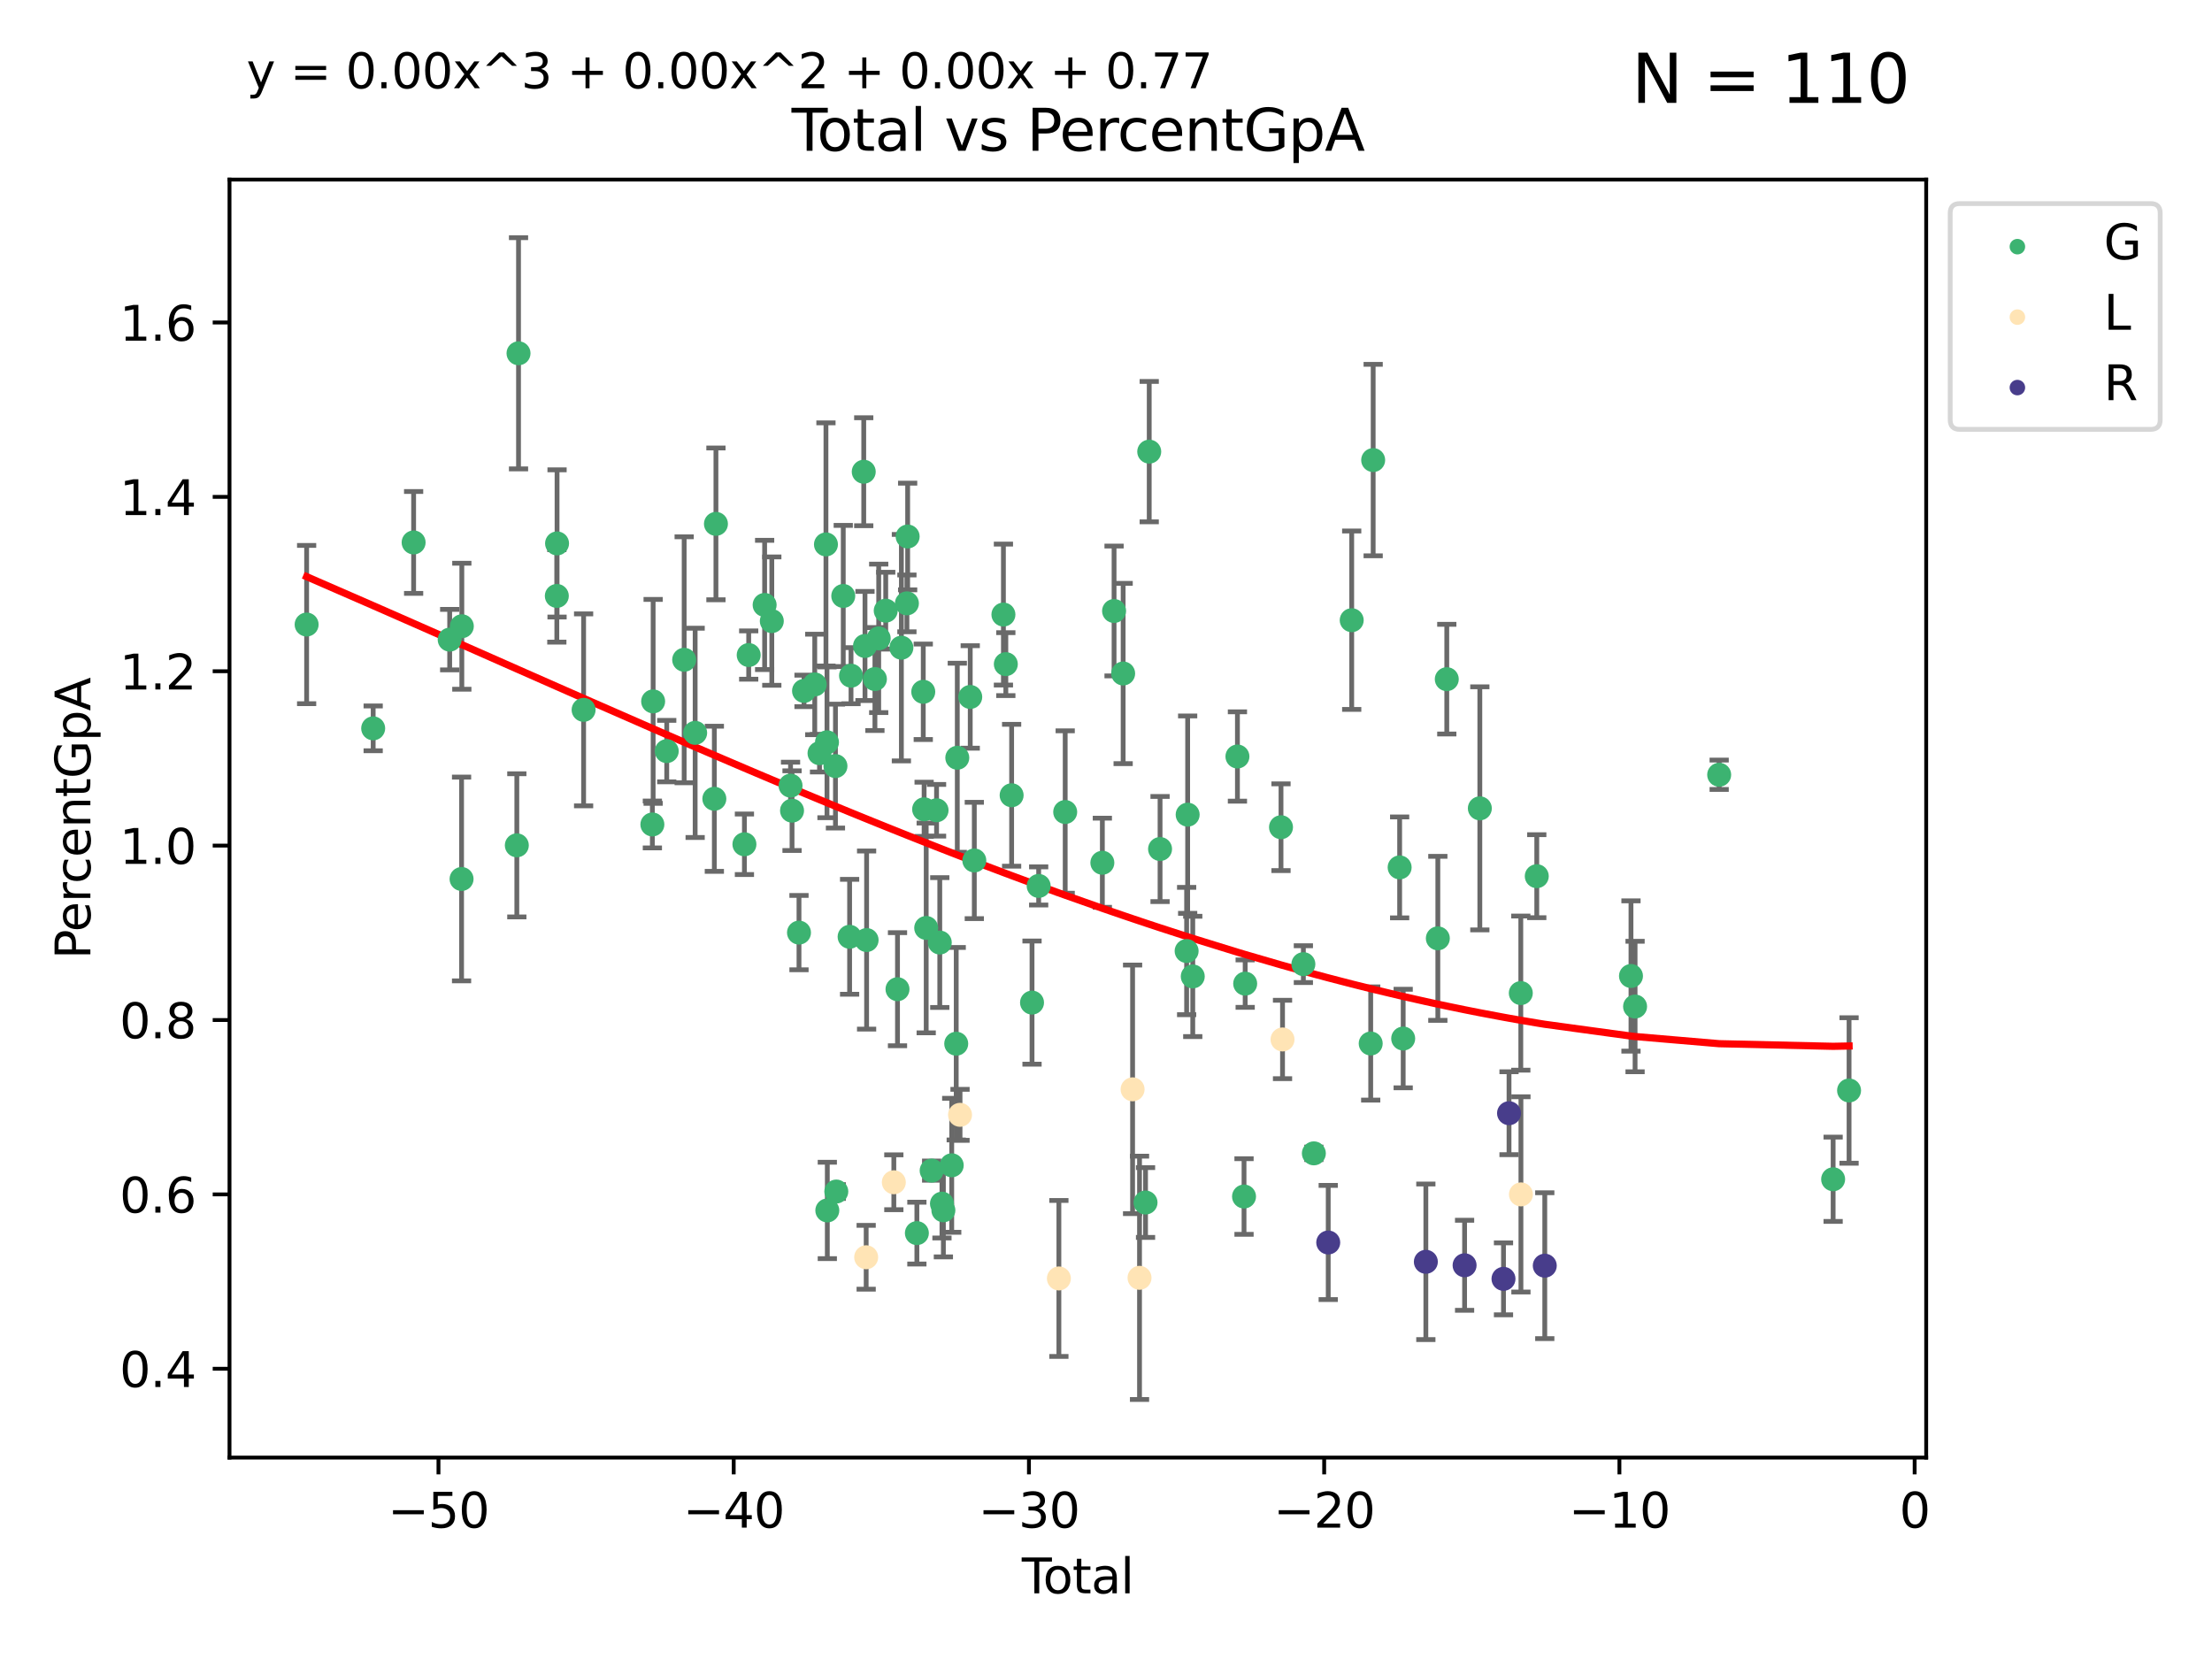 <?xml version="1.0" encoding="utf-8" standalone="no"?>
<!DOCTYPE svg PUBLIC "-//W3C//DTD SVG 1.1//EN"
  "http://www.w3.org/Graphics/SVG/1.1/DTD/svg11.dtd">
<svg xmlns:xlink="http://www.w3.org/1999/xlink" width="460.8pt" height="345.6pt" viewBox="0 0 460.8 345.6" xmlns="http://www.w3.org/2000/svg" version="1.1">
 <defs>
  <style type="text/css">*{stroke-linejoin: round; stroke-linecap: butt}</style>
 </defs>
 <g id="figure_1">
  <g id="patch_1">
   <path d="M 0 345.6 
L 460.8 345.6 
L 460.8 0 
L 0 0 
z
" style="fill: #ffffff"/>
  </g>
  <g id="axes_1">
   <g id="patch_2">
    <path d="M 47.81 303.64 
L 401.26 303.64 
L 401.26 37.411 
L 47.81 37.411 
z
" style="fill: #ffffff"/>
   </g>
   <g id="PathCollection_1">
    <defs>
     <path id="meb7ab28dcd" d="M 0 1.118 
C 0.297 1.118 0.581 1 0.791 0.791 
C 1 0.581 1.118 0.297 1.118 0 
C 1.118 -0.297 1 -0.581 0.791 -0.791 
C 0.581 -1 0.297 -1.118 0 -1.118 
C -0.297 -1.118 -0.581 -1 -0.791 -0.791 
C -1 -0.581 -1.118 -0.297 -1.118 0 
C -1.118 0.297 -1 0.581 -0.791 0.791 
C -0.581 1 -0.297 1.118 0 1.118 
z
" style="stroke: #3cb371"/>
    </defs>
    <g clip-path="url(#p5d610134ad)">
     <use xlink:href="#meb7ab28dcd" x="63.876" y="130.103" style="fill: #3cb371; stroke: #3cb371"/>
     <use xlink:href="#meb7ab28dcd" x="77.74" y="151.73" style="fill: #3cb371; stroke: #3cb371"/>
     <use xlink:href="#meb7ab28dcd" x="86.165" y="113.002" style="fill: #3cb371; stroke: #3cb371"/>
     <use xlink:href="#meb7ab28dcd" x="93.677" y="133.247" style="fill: #3cb371; stroke: #3cb371"/>
     <use xlink:href="#meb7ab28dcd" x="96.153" y="183.108" style="fill: #3cb371; stroke: #3cb371"/>
     <use xlink:href="#meb7ab28dcd" x="96.207" y="130.459" style="fill: #3cb371; stroke: #3cb371"/>
     <use xlink:href="#meb7ab28dcd" x="107.664" y="176.096" style="fill: #3cb371; stroke: #3cb371"/>
     <use xlink:href="#meb7ab28dcd" x="108.018" y="73.596" style="fill: #3cb371; stroke: #3cb371"/>
     <use xlink:href="#meb7ab28dcd" x="115.997" y="124.144" style="fill: #3cb371; stroke: #3cb371"/>
     <use xlink:href="#meb7ab28dcd" x="116.045" y="113.205" style="fill: #3cb371; stroke: #3cb371"/>
     <use xlink:href="#meb7ab28dcd" x="121.576" y="147.876" style="fill: #3cb371; stroke: #3cb371"/>
     <use xlink:href="#meb7ab28dcd" x="135.901" y="171.752" style="fill: #3cb371; stroke: #3cb371"/>
     <use xlink:href="#meb7ab28dcd" x="136.061" y="146.111" style="fill: #3cb371; stroke: #3cb371"/>
     <use xlink:href="#meb7ab28dcd" x="138.893" y="156.473" style="fill: #3cb371; stroke: #3cb371"/>
     <use xlink:href="#meb7ab28dcd" x="142.525" y="137.443" style="fill: #3cb371; stroke: #3cb371"/>
     <use xlink:href="#meb7ab28dcd" x="144.813" y="152.668" style="fill: #3cb371; stroke: #3cb371"/>
     <use xlink:href="#meb7ab28dcd" x="148.811" y="166.4" style="fill: #3cb371; stroke: #3cb371"/>
     <use xlink:href="#meb7ab28dcd" x="149.143" y="109.133" style="fill: #3cb371; stroke: #3cb371"/>
     <use xlink:href="#meb7ab28dcd" x="155.077" y="175.878" style="fill: #3cb371; stroke: #3cb371"/>
     <use xlink:href="#meb7ab28dcd" x="155.967" y="136.456" style="fill: #3cb371; stroke: #3cb371"/>
     <use xlink:href="#meb7ab28dcd" x="159.287" y="126.019" style="fill: #3cb371; stroke: #3cb371"/>
     <use xlink:href="#meb7ab28dcd" x="160.781" y="129.387" style="fill: #3cb371; stroke: #3cb371"/>
     <use xlink:href="#meb7ab28dcd" x="164.684" y="163.663" style="fill: #3cb371; stroke: #3cb371"/>
     <use xlink:href="#meb7ab28dcd" x="164.996" y="168.875" style="fill: #3cb371; stroke: #3cb371"/>
     <use xlink:href="#meb7ab28dcd" x="166.445" y="194.278" style="fill: #3cb371; stroke: #3cb371"/>
     <use xlink:href="#meb7ab28dcd" x="167.494" y="143.927" style="fill: #3cb371; stroke: #3cb371"/>
     <use xlink:href="#meb7ab28dcd" x="169.728" y="142.581" style="fill: #3cb371; stroke: #3cb371"/>
     <use xlink:href="#meb7ab28dcd" x="170.721" y="156.909" style="fill: #3cb371; stroke: #3cb371"/>
     <use xlink:href="#meb7ab28dcd" x="172.061" y="113.413" style="fill: #3cb371; stroke: #3cb371"/>
     <use xlink:href="#meb7ab28dcd" x="172.277" y="154.635" style="fill: #3cb371; stroke: #3cb371"/>
     <use xlink:href="#meb7ab28dcd" x="172.345" y="252.155" style="fill: #3cb371; stroke: #3cb371"/>
     <use xlink:href="#meb7ab28dcd" x="174.041" y="159.587" style="fill: #3cb371; stroke: #3cb371"/>
     <use xlink:href="#meb7ab28dcd" x="174.217" y="248.218" style="fill: #3cb371; stroke: #3cb371"/>
     <use xlink:href="#meb7ab28dcd" x="175.666" y="124.151" style="fill: #3cb371; stroke: #3cb371"/>
     <use xlink:href="#meb7ab28dcd" x="176.989" y="195.151" style="fill: #3cb371; stroke: #3cb371"/>
     <use xlink:href="#meb7ab28dcd" x="177.283" y="140.759" style="fill: #3cb371; stroke: #3cb371"/>
     <use xlink:href="#meb7ab28dcd" x="179.933" y="98.27" style="fill: #3cb371; stroke: #3cb371"/>
     <use xlink:href="#meb7ab28dcd" x="180.193" y="134.567" style="fill: #3cb371; stroke: #3cb371"/>
     <use xlink:href="#meb7ab28dcd" x="180.529" y="195.828" style="fill: #3cb371; stroke: #3cb371"/>
     <use xlink:href="#meb7ab28dcd" x="182.262" y="141.457" style="fill: #3cb371; stroke: #3cb371"/>
     <use xlink:href="#meb7ab28dcd" x="183.051" y="132.983" style="fill: #3cb371; stroke: #3cb371"/>
     <use xlink:href="#meb7ab28dcd" x="184.513" y="127.213" style="fill: #3cb371; stroke: #3cb371"/>
     <use xlink:href="#meb7ab28dcd" x="186.966" y="206.07" style="fill: #3cb371; stroke: #3cb371"/>
     <use xlink:href="#meb7ab28dcd" x="187.776" y="134.925" style="fill: #3cb371; stroke: #3cb371"/>
     <use xlink:href="#meb7ab28dcd" x="188.926" y="125.691" style="fill: #3cb371; stroke: #3cb371"/>
     <use xlink:href="#meb7ab28dcd" x="189.08" y="111.762" style="fill: #3cb371; stroke: #3cb371"/>
     <use xlink:href="#meb7ab28dcd" x="191.002" y="256.88" style="fill: #3cb371; stroke: #3cb371"/>
     <use xlink:href="#meb7ab28dcd" x="192.333" y="144.113" style="fill: #3cb371; stroke: #3cb371"/>
     <use xlink:href="#meb7ab28dcd" x="192.511" y="168.591" style="fill: #3cb371; stroke: #3cb371"/>
     <use xlink:href="#meb7ab28dcd" x="192.945" y="193.308" style="fill: #3cb371; stroke: #3cb371"/>
     <use xlink:href="#meb7ab28dcd" x="194.08" y="243.862" style="fill: #3cb371; stroke: #3cb371"/>
     <use xlink:href="#meb7ab28dcd" x="195.102" y="168.794" style="fill: #3cb371; stroke: #3cb371"/>
     <use xlink:href="#meb7ab28dcd" x="195.772" y="196.348" style="fill: #3cb371; stroke: #3cb371"/>
     <use xlink:href="#meb7ab28dcd" x="196.228" y="250.744" style="fill: #3cb371; stroke: #3cb371"/>
     <use xlink:href="#meb7ab28dcd" x="196.524" y="252.128" style="fill: #3cb371; stroke: #3cb371"/>
     <use xlink:href="#meb7ab28dcd" x="198.262" y="242.752" style="fill: #3cb371; stroke: #3cb371"/>
     <use xlink:href="#meb7ab28dcd" x="199.2" y="217.424" style="fill: #3cb371; stroke: #3cb371"/>
     <use xlink:href="#meb7ab28dcd" x="199.422" y="157.855" style="fill: #3cb371; stroke: #3cb371"/>
     <use xlink:href="#meb7ab28dcd" x="202.119" y="145.188" style="fill: #3cb371; stroke: #3cb371"/>
     <use xlink:href="#meb7ab28dcd" x="202.966" y="179.249" style="fill: #3cb371; stroke: #3cb371"/>
     <use xlink:href="#meb7ab28dcd" x="209.031" y="128.023" style="fill: #3cb371; stroke: #3cb371"/>
     <use xlink:href="#meb7ab28dcd" x="209.532" y="138.352" style="fill: #3cb371; stroke: #3cb371"/>
     <use xlink:href="#meb7ab28dcd" x="210.741" y="165.666" style="fill: #3cb371; stroke: #3cb371"/>
     <use xlink:href="#meb7ab28dcd" x="214.99" y="208.858" style="fill: #3cb371; stroke: #3cb371"/>
     <use xlink:href="#meb7ab28dcd" x="216.374" y="184.555" style="fill: #3cb371; stroke: #3cb371"/>
     <use xlink:href="#meb7ab28dcd" x="221.9" y="169.156" style="fill: #3cb371; stroke: #3cb371"/>
     <use xlink:href="#meb7ab28dcd" x="229.64" y="179.727" style="fill: #3cb371; stroke: #3cb371"/>
     <use xlink:href="#meb7ab28dcd" x="232.08" y="127.281" style="fill: #3cb371; stroke: #3cb371"/>
     <use xlink:href="#meb7ab28dcd" x="233.972" y="140.301" style="fill: #3cb371; stroke: #3cb371"/>
     <use xlink:href="#meb7ab28dcd" x="238.636" y="250.508" style="fill: #3cb371; stroke: #3cb371"/>
     <use xlink:href="#meb7ab28dcd" x="239.405" y="94.084" style="fill: #3cb371; stroke: #3cb371"/>
     <use xlink:href="#meb7ab28dcd" x="241.662" y="176.867" style="fill: #3cb371; stroke: #3cb371"/>
     <use xlink:href="#meb7ab28dcd" x="247.197" y="198.115" style="fill: #3cb371; stroke: #3cb371"/>
     <use xlink:href="#meb7ab28dcd" x="247.411" y="169.708" style="fill: #3cb371; stroke: #3cb371"/>
     <use xlink:href="#meb7ab28dcd" x="248.474" y="203.408" style="fill: #3cb371; stroke: #3cb371"/>
     <use xlink:href="#meb7ab28dcd" x="257.78" y="157.592" style="fill: #3cb371; stroke: #3cb371"/>
     <use xlink:href="#meb7ab28dcd" x="259.154" y="249.256" style="fill: #3cb371; stroke: #3cb371"/>
     <use xlink:href="#meb7ab28dcd" x="259.394" y="204.91" style="fill: #3cb371; stroke: #3cb371"/>
     <use xlink:href="#meb7ab28dcd" x="266.857" y="172.324" style="fill: #3cb371; stroke: #3cb371"/>
     <use xlink:href="#meb7ab28dcd" x="271.516" y="200.848" style="fill: #3cb371; stroke: #3cb371"/>
     <use xlink:href="#meb7ab28dcd" x="273.701" y="240.265" style="fill: #3cb371; stroke: #3cb371"/>
     <use xlink:href="#meb7ab28dcd" x="281.586" y="129.2" style="fill: #3cb371; stroke: #3cb371"/>
     <use xlink:href="#meb7ab28dcd" x="285.543" y="217.379" style="fill: #3cb371; stroke: #3cb371"/>
     <use xlink:href="#meb7ab28dcd" x="286.057" y="95.841" style="fill: #3cb371; stroke: #3cb371"/>
     <use xlink:href="#meb7ab28dcd" x="291.571" y="180.693" style="fill: #3cb371; stroke: #3cb371"/>
     <use xlink:href="#meb7ab28dcd" x="292.31" y="216.347" style="fill: #3cb371; stroke: #3cb371"/>
     <use xlink:href="#meb7ab28dcd" x="299.528" y="195.476" style="fill: #3cb371; stroke: #3cb371"/>
     <use xlink:href="#meb7ab28dcd" x="301.391" y="141.482" style="fill: #3cb371; stroke: #3cb371"/>
     <use xlink:href="#meb7ab28dcd" x="308.277" y="168.392" style="fill: #3cb371; stroke: #3cb371"/>
     <use xlink:href="#meb7ab28dcd" x="316.811" y="206.879" style="fill: #3cb371; stroke: #3cb371"/>
     <use xlink:href="#meb7ab28dcd" x="320.138" y="182.525" style="fill: #3cb371; stroke: #3cb371"/>
     <use xlink:href="#meb7ab28dcd" x="339.764" y="203.318" style="fill: #3cb371; stroke: #3cb371"/>
     <use xlink:href="#meb7ab28dcd" x="340.617" y="209.676" style="fill: #3cb371; stroke: #3cb371"/>
     <use xlink:href="#meb7ab28dcd" x="358.135" y="161.396" style="fill: #3cb371; stroke: #3cb371"/>
     <use xlink:href="#meb7ab28dcd" x="381.875" y="245.662" style="fill: #3cb371; stroke: #3cb371"/>
     <use xlink:href="#meb7ab28dcd" x="385.194" y="227.166" style="fill: #3cb371; stroke: #3cb371"/>
    </g>
   </g>
   <g id="PathCollection_2">
    <defs>
     <path id="m63ff2e30df" d="M 0 1.118 
C 0.297 1.118 0.581 1 0.791 0.791 
C 1 0.581 1.118 0.297 1.118 0 
C 1.118 -0.297 1 -0.581 0.791 -0.791 
C 0.581 -1 0.297 -1.118 0 -1.118 
C -0.297 -1.118 -0.581 -1 -0.791 -0.791 
C -1 -0.581 -1.118 -0.297 -1.118 0 
C -1.118 0.297 -1 0.581 -0.791 0.791 
C -0.581 1 -0.297 1.118 0 1.118 
z
" style="stroke: #ffe4b5"/>
    </defs>
    <g clip-path="url(#p5d610134ad)">
     <use xlink:href="#m63ff2e30df" x="180.439" y="261.911" style="fill: #ffe4b5; stroke: #ffe4b5"/>
     <use xlink:href="#m63ff2e30df" x="186.202" y="246.288" style="fill: #ffe4b5; stroke: #ffe4b5"/>
     <use xlink:href="#m63ff2e30df" x="199.993" y="232.24" style="fill: #ffe4b5; stroke: #ffe4b5"/>
     <use xlink:href="#m63ff2e30df" x="220.586" y="266.325" style="fill: #ffe4b5; stroke: #ffe4b5"/>
     <use xlink:href="#m63ff2e30df" x="235.939" y="226.927" style="fill: #ffe4b5; stroke: #ffe4b5"/>
     <use xlink:href="#m63ff2e30df" x="237.384" y="266.194" style="fill: #ffe4b5; stroke: #ffe4b5"/>
     <use xlink:href="#m63ff2e30df" x="267.174" y="216.54" style="fill: #ffe4b5; stroke: #ffe4b5"/>
     <use xlink:href="#m63ff2e30df" x="316.838" y="248.815" style="fill: #ffe4b5; stroke: #ffe4b5"/>
    </g>
   </g>
   <g id="PathCollection_3">
    <defs>
     <path id="m8238c41cb8" d="M 0 1.118 
C 0.297 1.118 0.581 1 0.791 0.791 
C 1 0.581 1.118 0.297 1.118 0 
C 1.118 -0.297 1 -0.581 0.791 -0.791 
C 0.581 -1 0.297 -1.118 0 -1.118 
C -0.297 -1.118 -0.581 -1 -0.791 -0.791 
C -1 -0.581 -1.118 -0.297 -1.118 0 
C -1.118 0.297 -1 0.581 -0.791 0.791 
C -0.581 1 -0.297 1.118 0 1.118 
z
" style="stroke: #483d8b"/>
    </defs>
    <g clip-path="url(#p5d610134ad)">
     <use xlink:href="#m8238c41cb8" x="276.694" y="258.833" style="fill: #483d8b; stroke: #483d8b"/>
     <use xlink:href="#m8238c41cb8" x="297.031" y="262.856" style="fill: #483d8b; stroke: #483d8b"/>
     <use xlink:href="#m8238c41cb8" x="305.101" y="263.58" style="fill: #483d8b; stroke: #483d8b"/>
     <use xlink:href="#m8238c41cb8" x="313.205" y="266.406" style="fill: #483d8b; stroke: #483d8b"/>
     <use xlink:href="#m8238c41cb8" x="314.358" y="231.903" style="fill: #483d8b; stroke: #483d8b"/>
     <use xlink:href="#m8238c41cb8" x="321.805" y="263.664" style="fill: #483d8b; stroke: #483d8b"/>
    </g>
   </g>
   <g id="matplotlib.axis_1">
    <g id="xtick_1">
     <g id="line2d_1">
      <defs>
       <path id="m48b6e91faf" d="M 0 0 
L 0 3.5 
" style="stroke: #000000; stroke-width: 0.8"/>
      </defs>
      <g>
       <use xlink:href="#m48b6e91faf" x="91.341" y="303.64" style="stroke: #000000; stroke-width: 0.8"/>
      </g>
     </g>
     <g id="text_1">
      <!-- −50 -->
      <g transform="translate(80.789 318.238)scale(0.1 -0.1)">
       <defs>
        <path id="DejaVuSans-2212" d="M 678 2272 
L 4684 2272 
L 4684 1741 
L 678 1741 
L 678 2272 
z
" transform="scale(0.016)"/>
        <path id="DejaVuSans-35" d="M 691 4666 
L 3169 4666 
L 3169 4134 
L 1269 4134 
L 1269 2991 
Q 1406 3038 1543 3061 
Q 1681 3084 1819 3084 
Q 2600 3084 3056 2656 
Q 3513 2228 3513 1497 
Q 3513 744 3044 326 
Q 2575 -91 1722 -91 
Q 1428 -91 1123 -41 
Q 819 9 494 109 
L 494 744 
Q 775 591 1075 516 
Q 1375 441 1709 441 
Q 2250 441 2565 725 
Q 2881 1009 2881 1497 
Q 2881 1984 2565 2268 
Q 2250 2553 1709 2553 
Q 1456 2553 1204 2497 
Q 953 2441 691 2322 
L 691 4666 
z
" transform="scale(0.016)"/>
        <path id="DejaVuSans-30" d="M 2034 4250 
Q 1547 4250 1301 3770 
Q 1056 3291 1056 2328 
Q 1056 1369 1301 889 
Q 1547 409 2034 409 
Q 2525 409 2770 889 
Q 3016 1369 3016 2328 
Q 3016 3291 2770 3770 
Q 2525 4250 2034 4250 
z
M 2034 4750 
Q 2819 4750 3233 4129 
Q 3647 3509 3647 2328 
Q 3647 1150 3233 529 
Q 2819 -91 2034 -91 
Q 1250 -91 836 529 
Q 422 1150 422 2328 
Q 422 3509 836 4129 
Q 1250 4750 2034 4750 
z
" transform="scale(0.016)"/>
       </defs>
       <use xlink:href="#DejaVuSans-2212"/>
       <use xlink:href="#DejaVuSans-35" x="83.789"/>
       <use xlink:href="#DejaVuSans-30" x="147.412"/>
      </g>
     </g>
    </g>
    <g id="xtick_2">
     <g id="line2d_2">
      <g>
       <use xlink:href="#m48b6e91faf" x="152.844" y="303.64" style="stroke: #000000; stroke-width: 0.8"/>
      </g>
     </g>
     <g id="text_2">
      <!-- −40 -->
      <g transform="translate(142.292 318.238)scale(0.1 -0.1)">
       <defs>
        <path id="DejaVuSans-34" d="M 2419 4116 
L 825 1625 
L 2419 1625 
L 2419 4116 
z
M 2253 4666 
L 3047 4666 
L 3047 1625 
L 3713 1625 
L 3713 1100 
L 3047 1100 
L 3047 0 
L 2419 0 
L 2419 1100 
L 313 1100 
L 313 1709 
L 2253 4666 
z
" transform="scale(0.016)"/>
       </defs>
       <use xlink:href="#DejaVuSans-2212"/>
       <use xlink:href="#DejaVuSans-34" x="83.789"/>
       <use xlink:href="#DejaVuSans-30" x="147.412"/>
      </g>
     </g>
    </g>
    <g id="xtick_3">
     <g id="line2d_3">
      <g>
       <use xlink:href="#m48b6e91faf" x="214.347" y="303.64" style="stroke: #000000; stroke-width: 0.8"/>
      </g>
     </g>
     <g id="text_3">
      <!-- −30 -->
      <g transform="translate(203.795 318.238)scale(0.1 -0.1)">
       <defs>
        <path id="DejaVuSans-33" d="M 2597 2516 
Q 3050 2419 3304 2112 
Q 3559 1806 3559 1356 
Q 3559 666 3084 287 
Q 2609 -91 1734 -91 
Q 1441 -91 1130 -33 
Q 819 25 488 141 
L 488 750 
Q 750 597 1062 519 
Q 1375 441 1716 441 
Q 2309 441 2620 675 
Q 2931 909 2931 1356 
Q 2931 1769 2642 2001 
Q 2353 2234 1838 2234 
L 1294 2234 
L 1294 2753 
L 1863 2753 
Q 2328 2753 2575 2939 
Q 2822 3125 2822 3475 
Q 2822 3834 2567 4026 
Q 2313 4219 1838 4219 
Q 1578 4219 1281 4162 
Q 984 4106 628 3988 
L 628 4550 
Q 988 4650 1302 4700 
Q 1616 4750 1894 4750 
Q 2613 4750 3031 4423 
Q 3450 4097 3450 3541 
Q 3450 3153 3228 2886 
Q 3006 2619 2597 2516 
z
" transform="scale(0.016)"/>
       </defs>
       <use xlink:href="#DejaVuSans-2212"/>
       <use xlink:href="#DejaVuSans-33" x="83.789"/>
       <use xlink:href="#DejaVuSans-30" x="147.412"/>
      </g>
     </g>
    </g>
    <g id="xtick_4">
     <g id="line2d_4">
      <g>
       <use xlink:href="#m48b6e91faf" x="275.85" y="303.64" style="stroke: #000000; stroke-width: 0.8"/>
      </g>
     </g>
     <g id="text_4">
      <!-- −20 -->
      <g transform="translate(265.298 318.238)scale(0.1 -0.1)">
       <defs>
        <path id="DejaVuSans-32" d="M 1228 531 
L 3431 531 
L 3431 0 
L 469 0 
L 469 531 
Q 828 903 1448 1529 
Q 2069 2156 2228 2338 
Q 2531 2678 2651 2914 
Q 2772 3150 2772 3378 
Q 2772 3750 2511 3984 
Q 2250 4219 1831 4219 
Q 1534 4219 1204 4116 
Q 875 4013 500 3803 
L 500 4441 
Q 881 4594 1212 4672 
Q 1544 4750 1819 4750 
Q 2544 4750 2975 4387 
Q 3406 4025 3406 3419 
Q 3406 3131 3298 2873 
Q 3191 2616 2906 2266 
Q 2828 2175 2409 1742 
Q 1991 1309 1228 531 
z
" transform="scale(0.016)"/>
       </defs>
       <use xlink:href="#DejaVuSans-2212"/>
       <use xlink:href="#DejaVuSans-32" x="83.789"/>
       <use xlink:href="#DejaVuSans-30" x="147.412"/>
      </g>
     </g>
    </g>
    <g id="xtick_5">
     <g id="line2d_5">
      <g>
       <use xlink:href="#m48b6e91faf" x="337.353" y="303.64" style="stroke: #000000; stroke-width: 0.8"/>
      </g>
     </g>
     <g id="text_5">
      <!-- −10 -->
      <g transform="translate(326.801 318.238)scale(0.1 -0.1)">
       <defs>
        <path id="DejaVuSans-31" d="M 794 531 
L 1825 531 
L 1825 4091 
L 703 3866 
L 703 4441 
L 1819 4666 
L 2450 4666 
L 2450 531 
L 3481 531 
L 3481 0 
L 794 0 
L 794 531 
z
" transform="scale(0.016)"/>
       </defs>
       <use xlink:href="#DejaVuSans-2212"/>
       <use xlink:href="#DejaVuSans-31" x="83.789"/>
       <use xlink:href="#DejaVuSans-30" x="147.412"/>
      </g>
     </g>
    </g>
    <g id="xtick_6">
     <g id="line2d_6">
      <g>
       <use xlink:href="#m48b6e91faf" x="398.856" y="303.64" style="stroke: #000000; stroke-width: 0.8"/>
      </g>
     </g>
     <g id="text_6">
      <!-- 0 -->
      <g transform="translate(395.675 318.238)scale(0.1 -0.1)">
       <use xlink:href="#DejaVuSans-30"/>
      </g>
     </g>
    </g>
    <g id="text_7">
     <!-- Total -->
     <g transform="translate(212.858 331.917)scale(0.1 -0.1)">
      <defs>
       <path id="DejaVuSans-54" d="M -19 4666 
L 3928 4666 
L 3928 4134 
L 2272 4134 
L 2272 0 
L 1638 0 
L 1638 4134 
L -19 4134 
L -19 4666 
z
" transform="scale(0.016)"/>
       <path id="DejaVuSans-6f" d="M 1959 3097 
Q 1497 3097 1228 2736 
Q 959 2375 959 1747 
Q 959 1119 1226 758 
Q 1494 397 1959 397 
Q 2419 397 2687 759 
Q 2956 1122 2956 1747 
Q 2956 2369 2687 2733 
Q 2419 3097 1959 3097 
z
M 1959 3584 
Q 2709 3584 3137 3096 
Q 3566 2609 3566 1747 
Q 3566 888 3137 398 
Q 2709 -91 1959 -91 
Q 1206 -91 779 398 
Q 353 888 353 1747 
Q 353 2609 779 3096 
Q 1206 3584 1959 3584 
z
" transform="scale(0.016)"/>
       <path id="DejaVuSans-74" d="M 1172 4494 
L 1172 3500 
L 2356 3500 
L 2356 3053 
L 1172 3053 
L 1172 1153 
Q 1172 725 1289 603 
Q 1406 481 1766 481 
L 2356 481 
L 2356 0 
L 1766 0 
Q 1100 0 847 248 
Q 594 497 594 1153 
L 594 3053 
L 172 3053 
L 172 3500 
L 594 3500 
L 594 4494 
L 1172 4494 
z
" transform="scale(0.016)"/>
       <path id="DejaVuSans-61" d="M 2194 1759 
Q 1497 1759 1228 1600 
Q 959 1441 959 1056 
Q 959 750 1161 570 
Q 1363 391 1709 391 
Q 2188 391 2477 730 
Q 2766 1069 2766 1631 
L 2766 1759 
L 2194 1759 
z
M 3341 1997 
L 3341 0 
L 2766 0 
L 2766 531 
Q 2569 213 2275 61 
Q 1981 -91 1556 -91 
Q 1019 -91 701 211 
Q 384 513 384 1019 
Q 384 1609 779 1909 
Q 1175 2209 1959 2209 
L 2766 2209 
L 2766 2266 
Q 2766 2663 2505 2880 
Q 2244 3097 1772 3097 
Q 1472 3097 1187 3025 
Q 903 2953 641 2809 
L 641 3341 
Q 956 3463 1253 3523 
Q 1550 3584 1831 3584 
Q 2591 3584 2966 3190 
Q 3341 2797 3341 1997 
z
" transform="scale(0.016)"/>
       <path id="DejaVuSans-6c" d="M 603 4863 
L 1178 4863 
L 1178 0 
L 603 0 
L 603 4863 
z
" transform="scale(0.016)"/>
      </defs>
      <use xlink:href="#DejaVuSans-54"/>
      <use xlink:href="#DejaVuSans-6f" x="44.084"/>
      <use xlink:href="#DejaVuSans-74" x="105.266"/>
      <use xlink:href="#DejaVuSans-61" x="144.475"/>
      <use xlink:href="#DejaVuSans-6c" x="205.754"/>
     </g>
    </g>
   </g>
   <g id="matplotlib.axis_2">
    <g id="ytick_1">
     <g id="line2d_7">
      <defs>
       <path id="m528adc42f5" d="M 0 0 
L -3.5 0 
" style="stroke: #000000; stroke-width: 0.8"/>
      </defs>
      <g>
       <use xlink:href="#m528adc42f5" x="47.81" y="285.139" style="stroke: #000000; stroke-width: 0.8"/>
      </g>
     </g>
     <g id="text_8">
      <!-- 0.4 -->
      <g transform="translate(24.907 288.939)scale(0.1 -0.1)">
       <defs>
        <path id="DejaVuSans-2e" d="M 684 794 
L 1344 794 
L 1344 0 
L 684 0 
L 684 794 
z
" transform="scale(0.016)"/>
       </defs>
       <use xlink:href="#DejaVuSans-30"/>
       <use xlink:href="#DejaVuSans-2e" x="63.623"/>
       <use xlink:href="#DejaVuSans-34" x="95.41"/>
      </g>
     </g>
    </g>
    <g id="ytick_2">
     <g id="line2d_8">
      <g>
       <use xlink:href="#m528adc42f5" x="47.81" y="248.813" style="stroke: #000000; stroke-width: 0.8"/>
      </g>
     </g>
     <g id="text_9">
      <!-- 0.6 -->
      <g transform="translate(24.907 252.612)scale(0.1 -0.1)">
       <defs>
        <path id="DejaVuSans-36" d="M 2113 2584 
Q 1688 2584 1439 2293 
Q 1191 2003 1191 1497 
Q 1191 994 1439 701 
Q 1688 409 2113 409 
Q 2538 409 2786 701 
Q 3034 994 3034 1497 
Q 3034 2003 2786 2293 
Q 2538 2584 2113 2584 
z
M 3366 4563 
L 3366 3988 
Q 3128 4100 2886 4159 
Q 2644 4219 2406 4219 
Q 1781 4219 1451 3797 
Q 1122 3375 1075 2522 
Q 1259 2794 1537 2939 
Q 1816 3084 2150 3084 
Q 2853 3084 3261 2657 
Q 3669 2231 3669 1497 
Q 3669 778 3244 343 
Q 2819 -91 2113 -91 
Q 1303 -91 875 529 
Q 447 1150 447 2328 
Q 447 3434 972 4092 
Q 1497 4750 2381 4750 
Q 2619 4750 2861 4703 
Q 3103 4656 3366 4563 
z
" transform="scale(0.016)"/>
       </defs>
       <use xlink:href="#DejaVuSans-30"/>
       <use xlink:href="#DejaVuSans-2e" x="63.623"/>
       <use xlink:href="#DejaVuSans-36" x="95.41"/>
      </g>
     </g>
    </g>
    <g id="ytick_3">
     <g id="line2d_9">
      <g>
       <use xlink:href="#m528adc42f5" x="47.81" y="212.486" style="stroke: #000000; stroke-width: 0.8"/>
      </g>
     </g>
     <g id="text_10">
      <!-- 0.8 -->
      <g transform="translate(24.907 216.285)scale(0.1 -0.1)">
       <defs>
        <path id="DejaVuSans-38" d="M 2034 2216 
Q 1584 2216 1326 1975 
Q 1069 1734 1069 1313 
Q 1069 891 1326 650 
Q 1584 409 2034 409 
Q 2484 409 2743 651 
Q 3003 894 3003 1313 
Q 3003 1734 2745 1975 
Q 2488 2216 2034 2216 
z
M 1403 2484 
Q 997 2584 770 2862 
Q 544 3141 544 3541 
Q 544 4100 942 4425 
Q 1341 4750 2034 4750 
Q 2731 4750 3128 4425 
Q 3525 4100 3525 3541 
Q 3525 3141 3298 2862 
Q 3072 2584 2669 2484 
Q 3125 2378 3379 2068 
Q 3634 1759 3634 1313 
Q 3634 634 3220 271 
Q 2806 -91 2034 -91 
Q 1263 -91 848 271 
Q 434 634 434 1313 
Q 434 1759 690 2068 
Q 947 2378 1403 2484 
z
M 1172 3481 
Q 1172 3119 1398 2916 
Q 1625 2713 2034 2713 
Q 2441 2713 2670 2916 
Q 2900 3119 2900 3481 
Q 2900 3844 2670 4047 
Q 2441 4250 2034 4250 
Q 1625 4250 1398 4047 
Q 1172 3844 1172 3481 
z
" transform="scale(0.016)"/>
       </defs>
       <use xlink:href="#DejaVuSans-30"/>
       <use xlink:href="#DejaVuSans-2e" x="63.623"/>
       <use xlink:href="#DejaVuSans-38" x="95.41"/>
      </g>
     </g>
    </g>
    <g id="ytick_4">
     <g id="line2d_10">
      <g>
       <use xlink:href="#m528adc42f5" x="47.81" y="176.159" style="stroke: #000000; stroke-width: 0.8"/>
      </g>
     </g>
     <g id="text_11">
      <!-- 1.0 -->
      <g transform="translate(24.907 179.958)scale(0.1 -0.1)">
       <use xlink:href="#DejaVuSans-31"/>
       <use xlink:href="#DejaVuSans-2e" x="63.623"/>
       <use xlink:href="#DejaVuSans-30" x="95.41"/>
      </g>
     </g>
    </g>
    <g id="ytick_5">
     <g id="line2d_11">
      <g>
       <use xlink:href="#m528adc42f5" x="47.81" y="139.832" style="stroke: #000000; stroke-width: 0.8"/>
      </g>
     </g>
     <g id="text_12">
      <!-- 1.2 -->
      <g transform="translate(24.907 143.631)scale(0.1 -0.1)">
       <use xlink:href="#DejaVuSans-31"/>
       <use xlink:href="#DejaVuSans-2e" x="63.623"/>
       <use xlink:href="#DejaVuSans-32" x="95.41"/>
      </g>
     </g>
    </g>
    <g id="ytick_6">
     <g id="line2d_12">
      <g>
       <use xlink:href="#m528adc42f5" x="47.81" y="103.505" style="stroke: #000000; stroke-width: 0.8"/>
      </g>
     </g>
     <g id="text_13">
      <!-- 1.4 -->
      <g transform="translate(24.907 107.304)scale(0.1 -0.1)">
       <use xlink:href="#DejaVuSans-31"/>
       <use xlink:href="#DejaVuSans-2e" x="63.623"/>
       <use xlink:href="#DejaVuSans-34" x="95.41"/>
      </g>
     </g>
    </g>
    <g id="ytick_7">
     <g id="line2d_13">
      <g>
       <use xlink:href="#m528adc42f5" x="47.81" y="67.178" style="stroke: #000000; stroke-width: 0.8"/>
      </g>
     </g>
     <g id="text_14">
      <!-- 1.6 -->
      <g transform="translate(24.907 70.978)scale(0.1 -0.1)">
       <use xlink:href="#DejaVuSans-31"/>
       <use xlink:href="#DejaVuSans-2e" x="63.623"/>
       <use xlink:href="#DejaVuSans-36" x="95.41"/>
      </g>
     </g>
    </g>
    <g id="text_15">
     <!-- PercentGpA -->
     <g transform="translate(18.827 199.802)rotate(-90)scale(0.1 -0.1)">
      <defs>
       <path id="DejaVuSans-50" d="M 1259 4147 
L 1259 2394 
L 2053 2394 
Q 2494 2394 2734 2622 
Q 2975 2850 2975 3272 
Q 2975 3691 2734 3919 
Q 2494 4147 2053 4147 
L 1259 4147 
z
M 628 4666 
L 2053 4666 
Q 2838 4666 3239 4311 
Q 3641 3956 3641 3272 
Q 3641 2581 3239 2228 
Q 2838 1875 2053 1875 
L 1259 1875 
L 1259 0 
L 628 0 
L 628 4666 
z
" transform="scale(0.016)"/>
       <path id="DejaVuSans-65" d="M 3597 1894 
L 3597 1613 
L 953 1613 
Q 991 1019 1311 708 
Q 1631 397 2203 397 
Q 2534 397 2845 478 
Q 3156 559 3463 722 
L 3463 178 
Q 3153 47 2828 -22 
Q 2503 -91 2169 -91 
Q 1331 -91 842 396 
Q 353 884 353 1716 
Q 353 2575 817 3079 
Q 1281 3584 2069 3584 
Q 2775 3584 3186 3129 
Q 3597 2675 3597 1894 
z
M 3022 2063 
Q 3016 2534 2758 2815 
Q 2500 3097 2075 3097 
Q 1594 3097 1305 2825 
Q 1016 2553 972 2059 
L 3022 2063 
z
" transform="scale(0.016)"/>
       <path id="DejaVuSans-72" d="M 2631 2963 
Q 2534 3019 2420 3045 
Q 2306 3072 2169 3072 
Q 1681 3072 1420 2755 
Q 1159 2438 1159 1844 
L 1159 0 
L 581 0 
L 581 3500 
L 1159 3500 
L 1159 2956 
Q 1341 3275 1631 3429 
Q 1922 3584 2338 3584 
Q 2397 3584 2469 3576 
Q 2541 3569 2628 3553 
L 2631 2963 
z
" transform="scale(0.016)"/>
       <path id="DejaVuSans-63" d="M 3122 3366 
L 3122 2828 
Q 2878 2963 2633 3030 
Q 2388 3097 2138 3097 
Q 1578 3097 1268 2742 
Q 959 2388 959 1747 
Q 959 1106 1268 751 
Q 1578 397 2138 397 
Q 2388 397 2633 464 
Q 2878 531 3122 666 
L 3122 134 
Q 2881 22 2623 -34 
Q 2366 -91 2075 -91 
Q 1284 -91 818 406 
Q 353 903 353 1747 
Q 353 2603 823 3093 
Q 1294 3584 2113 3584 
Q 2378 3584 2631 3529 
Q 2884 3475 3122 3366 
z
" transform="scale(0.016)"/>
       <path id="DejaVuSans-6e" d="M 3513 2113 
L 3513 0 
L 2938 0 
L 2938 2094 
Q 2938 2591 2744 2837 
Q 2550 3084 2163 3084 
Q 1697 3084 1428 2787 
Q 1159 2491 1159 1978 
L 1159 0 
L 581 0 
L 581 3500 
L 1159 3500 
L 1159 2956 
Q 1366 3272 1645 3428 
Q 1925 3584 2291 3584 
Q 2894 3584 3203 3211 
Q 3513 2838 3513 2113 
z
" transform="scale(0.016)"/>
       <path id="DejaVuSans-47" d="M 3809 666 
L 3809 1919 
L 2778 1919 
L 2778 2438 
L 4434 2438 
L 4434 434 
Q 4069 175 3628 42 
Q 3188 -91 2688 -91 
Q 1594 -91 976 548 
Q 359 1188 359 2328 
Q 359 3472 976 4111 
Q 1594 4750 2688 4750 
Q 3144 4750 3555 4637 
Q 3966 4525 4313 4306 
L 4313 3634 
Q 3963 3931 3569 4081 
Q 3175 4231 2741 4231 
Q 1884 4231 1454 3753 
Q 1025 3275 1025 2328 
Q 1025 1384 1454 906 
Q 1884 428 2741 428 
Q 3075 428 3337 486 
Q 3600 544 3809 666 
z
" transform="scale(0.016)"/>
       <path id="DejaVuSans-70" d="M 1159 525 
L 1159 -1331 
L 581 -1331 
L 581 3500 
L 1159 3500 
L 1159 2969 
Q 1341 3281 1617 3432 
Q 1894 3584 2278 3584 
Q 2916 3584 3314 3078 
Q 3713 2572 3713 1747 
Q 3713 922 3314 415 
Q 2916 -91 2278 -91 
Q 1894 -91 1617 61 
Q 1341 213 1159 525 
z
M 3116 1747 
Q 3116 2381 2855 2742 
Q 2594 3103 2138 3103 
Q 1681 3103 1420 2742 
Q 1159 2381 1159 1747 
Q 1159 1113 1420 752 
Q 1681 391 2138 391 
Q 2594 391 2855 752 
Q 3116 1113 3116 1747 
z
" transform="scale(0.016)"/>
       <path id="DejaVuSans-41" d="M 2188 4044 
L 1331 1722 
L 3047 1722 
L 2188 4044 
z
M 1831 4666 
L 2547 4666 
L 4325 0 
L 3669 0 
L 3244 1197 
L 1141 1197 
L 716 0 
L 50 0 
L 1831 4666 
z
" transform="scale(0.016)"/>
      </defs>
      <use xlink:href="#DejaVuSans-50"/>
      <use xlink:href="#DejaVuSans-65" x="56.678"/>
      <use xlink:href="#DejaVuSans-72" x="118.201"/>
      <use xlink:href="#DejaVuSans-63" x="157.064"/>
      <use xlink:href="#DejaVuSans-65" x="212.045"/>
      <use xlink:href="#DejaVuSans-6e" x="273.568"/>
      <use xlink:href="#DejaVuSans-74" x="336.947"/>
      <use xlink:href="#DejaVuSans-47" x="376.156"/>
      <use xlink:href="#DejaVuSans-70" x="453.646"/>
      <use xlink:href="#DejaVuSans-41" x="517.123"/>
     </g>
    </g>
   </g>
   <g id="LineCollection_1">
    <path d="M 63.876 146.588 
L 63.876 113.619 
" clip-path="url(#p5d610134ad)" style="fill: none; stroke: #696969"/>
    <path d="M 77.74 156.398 
L 77.74 147.062 
" clip-path="url(#p5d610134ad)" style="fill: none; stroke: #696969"/>
    <path d="M 86.165 123.614 
L 86.165 102.39 
" clip-path="url(#p5d610134ad)" style="fill: none; stroke: #696969"/>
    <path d="M 93.677 139.546 
L 93.677 126.948 
" clip-path="url(#p5d610134ad)" style="fill: none; stroke: #696969"/>
    <path d="M 96.153 204.333 
L 96.153 161.883 
" clip-path="url(#p5d610134ad)" style="fill: none; stroke: #696969"/>
    <path d="M 96.207 143.582 
L 96.207 117.335 
" clip-path="url(#p5d610134ad)" style="fill: none; stroke: #696969"/>
    <path d="M 107.664 191.007 
L 107.664 161.186 
" clip-path="url(#p5d610134ad)" style="fill: none; stroke: #696969"/>
    <path d="M 108.018 97.679 
L 108.018 49.513 
" clip-path="url(#p5d610134ad)" style="fill: none; stroke: #696969"/>
    <path d="M 115.997 133.766 
L 115.997 114.522 
" clip-path="url(#p5d610134ad)" style="fill: none; stroke: #696969"/>
    <path d="M 116.045 128.536 
L 116.045 97.873 
" clip-path="url(#p5d610134ad)" style="fill: none; stroke: #696969"/>
    <path d="M 121.576 167.871 
L 121.576 127.881 
" clip-path="url(#p5d610134ad)" style="fill: none; stroke: #696969"/>
    <path d="M 135.901 176.636 
L 135.901 166.867 
" clip-path="url(#p5d610134ad)" style="fill: none; stroke: #696969"/>
    <path d="M 136.061 167.35 
L 136.061 124.872 
" clip-path="url(#p5d610134ad)" style="fill: none; stroke: #696969"/>
    <path d="M 138.893 162.874 
L 138.893 150.071 
" clip-path="url(#p5d610134ad)" style="fill: none; stroke: #696969"/>
    <path d="M 142.525 163.063 
L 142.525 111.824 
" clip-path="url(#p5d610134ad)" style="fill: none; stroke: #696969"/>
    <path d="M 144.813 174.467 
L 144.813 130.868 
" clip-path="url(#p5d610134ad)" style="fill: none; stroke: #696969"/>
    <path d="M 148.811 181.519 
L 148.811 151.282 
" clip-path="url(#p5d610134ad)" style="fill: none; stroke: #696969"/>
    <path d="M 149.143 124.946 
L 149.143 93.321 
" clip-path="url(#p5d610134ad)" style="fill: none; stroke: #696969"/>
    <path d="M 155.077 182.183 
L 155.077 169.573 
" clip-path="url(#p5d610134ad)" style="fill: none; stroke: #696969"/>
    <path d="M 155.967 141.49 
L 155.967 131.422 
" clip-path="url(#p5d610134ad)" style="fill: none; stroke: #696969"/>
    <path d="M 159.287 139.482 
L 159.287 112.556 
" clip-path="url(#p5d610134ad)" style="fill: none; stroke: #696969"/>
    <path d="M 160.781 142.753 
L 160.781 116.02 
" clip-path="url(#p5d610134ad)" style="fill: none; stroke: #696969"/>
    <path d="M 164.684 168.551 
L 164.684 158.776 
" clip-path="url(#p5d610134ad)" style="fill: none; stroke: #696969"/>
    <path d="M 164.996 177.175 
L 164.996 160.574 
" clip-path="url(#p5d610134ad)" style="fill: none; stroke: #696969"/>
    <path d="M 166.445 202.017 
L 166.445 186.538 
" clip-path="url(#p5d610134ad)" style="fill: none; stroke: #696969"/>
    <path d="M 167.494 147.205 
L 167.494 140.649 
" clip-path="url(#p5d610134ad)" style="fill: none; stroke: #696969"/>
    <path d="M 169.728 153.046 
L 169.728 132.116 
" clip-path="url(#p5d610134ad)" style="fill: none; stroke: #696969"/>
    <path d="M 170.721 160.821 
L 170.721 152.996 
" clip-path="url(#p5d610134ad)" style="fill: none; stroke: #696969"/>
    <path d="M 172.061 138.736 
L 172.061 88.09 
" clip-path="url(#p5d610134ad)" style="fill: none; stroke: #696969"/>
    <path d="M 172.277 170.341 
L 172.277 138.929 
" clip-path="url(#p5d610134ad)" style="fill: none; stroke: #696969"/>
    <path d="M 172.345 262.197 
L 172.345 242.114 
" clip-path="url(#p5d610134ad)" style="fill: none; stroke: #696969"/>
    <path d="M 174.041 172.489 
L 174.041 146.685 
" clip-path="url(#p5d610134ad)" style="fill: none; stroke: #696969"/>
    <path d="M 174.217 249.661 
L 174.217 246.776 
" clip-path="url(#p5d610134ad)" style="fill: none; stroke: #696969"/>
    <path d="M 175.666 138.855 
L 175.666 109.447 
" clip-path="url(#p5d610134ad)" style="fill: none; stroke: #696969"/>
    <path d="M 176.989 207.12 
L 176.989 183.182 
" clip-path="url(#p5d610134ad)" style="fill: none; stroke: #696969"/>
    <path d="M 177.283 146.599 
L 177.283 134.918 
" clip-path="url(#p5d610134ad)" style="fill: none; stroke: #696969"/>
    <path d="M 179.933 109.516 
L 179.933 87.024 
" clip-path="url(#p5d610134ad)" style="fill: none; stroke: #696969"/>
    <path d="M 180.193 145.931 
L 180.193 123.202 
" clip-path="url(#p5d610134ad)" style="fill: none; stroke: #696969"/>
    <path d="M 180.529 214.379 
L 180.529 177.278 
" clip-path="url(#p5d610134ad)" style="fill: none; stroke: #696969"/>
    <path d="M 182.262 152.179 
L 182.262 130.734 
" clip-path="url(#p5d610134ad)" style="fill: none; stroke: #696969"/>
    <path d="M 183.051 148.448 
L 183.051 117.519 
" clip-path="url(#p5d610134ad)" style="fill: none; stroke: #696969"/>
    <path d="M 184.513 135.216 
L 184.513 119.21 
" clip-path="url(#p5d610134ad)" style="fill: none; stroke: #696969"/>
    <path d="M 186.966 217.848 
L 186.966 194.292 
" clip-path="url(#p5d610134ad)" style="fill: none; stroke: #696969"/>
    <path d="M 187.776 158.513 
L 187.776 111.337 
" clip-path="url(#p5d610134ad)" style="fill: none; stroke: #696969"/>
    <path d="M 188.926 131.608 
L 188.926 119.774 
" clip-path="url(#p5d610134ad)" style="fill: none; stroke: #696969"/>
    <path d="M 189.08 122.872 
L 189.08 100.651 
" clip-path="url(#p5d610134ad)" style="fill: none; stroke: #696969"/>
    <path d="M 191.002 263.32 
L 191.002 250.441 
" clip-path="url(#p5d610134ad)" style="fill: none; stroke: #696969"/>
    <path d="M 192.333 154.056 
L 192.333 134.17 
" clip-path="url(#p5d610134ad)" style="fill: none; stroke: #696969"/>
    <path d="M 192.511 174.239 
L 192.511 162.944 
" clip-path="url(#p5d610134ad)" style="fill: none; stroke: #696969"/>
    <path d="M 192.945 215.155 
L 192.945 171.46 
" clip-path="url(#p5d610134ad)" style="fill: none; stroke: #696969"/>
    <path d="M 194.08 245.861 
L 194.08 241.864 
" clip-path="url(#p5d610134ad)" style="fill: none; stroke: #696969"/>
    <path d="M 195.102 174.178 
L 195.102 163.41 
" clip-path="url(#p5d610134ad)" style="fill: none; stroke: #696969"/>
    <path d="M 195.772 209.869 
L 195.772 182.827 
" clip-path="url(#p5d610134ad)" style="fill: none; stroke: #696969"/>
    <path d="M 196.228 257.895 
L 196.228 243.593 
" clip-path="url(#p5d610134ad)" style="fill: none; stroke: #696969"/>
    <path d="M 196.524 261.834 
L 196.524 242.423 
" clip-path="url(#p5d610134ad)" style="fill: none; stroke: #696969"/>
    <path d="M 198.262 256.708 
L 198.262 228.796 
" clip-path="url(#p5d610134ad)" style="fill: none; stroke: #696969"/>
    <path d="M 199.2 237.471 
L 199.2 197.378 
" clip-path="url(#p5d610134ad)" style="fill: none; stroke: #696969"/>
    <path d="M 199.422 177.547 
L 199.422 138.162 
" clip-path="url(#p5d610134ad)" style="fill: none; stroke: #696969"/>
    <path d="M 202.119 155.862 
L 202.119 134.514 
" clip-path="url(#p5d610134ad)" style="fill: none; stroke: #696969"/>
    <path d="M 202.966 191.365 
L 202.966 167.132 
" clip-path="url(#p5d610134ad)" style="fill: none; stroke: #696969"/>
    <path d="M 209.031 142.703 
L 209.031 113.343 
" clip-path="url(#p5d610134ad)" style="fill: none; stroke: #696969"/>
    <path d="M 209.532 144.909 
L 209.532 131.794 
" clip-path="url(#p5d610134ad)" style="fill: none; stroke: #696969"/>
    <path d="M 210.741 180.439 
L 210.741 150.892 
" clip-path="url(#p5d610134ad)" style="fill: none; stroke: #696969"/>
    <path d="M 214.99 221.687 
L 214.99 196.029 
" clip-path="url(#p5d610134ad)" style="fill: none; stroke: #696969"/>
    <path d="M 216.374 188.525 
L 216.374 180.586 
" clip-path="url(#p5d610134ad)" style="fill: none; stroke: #696969"/>
    <path d="M 221.9 186.073 
L 221.9 152.239 
" clip-path="url(#p5d610134ad)" style="fill: none; stroke: #696969"/>
    <path d="M 229.64 189.01 
L 229.64 170.444 
" clip-path="url(#p5d610134ad)" style="fill: none; stroke: #696969"/>
    <path d="M 232.08 140.803 
L 232.08 113.758 
" clip-path="url(#p5d610134ad)" style="fill: none; stroke: #696969"/>
    <path d="M 233.972 159.082 
L 233.972 121.52 
" clip-path="url(#p5d610134ad)" style="fill: none; stroke: #696969"/>
    <path d="M 238.636 257.778 
L 238.636 243.237 
" clip-path="url(#p5d610134ad)" style="fill: none; stroke: #696969"/>
    <path d="M 239.405 108.706 
L 239.405 79.461 
" clip-path="url(#p5d610134ad)" style="fill: none; stroke: #696969"/>
    <path d="M 241.662 187.82 
L 241.662 165.915 
" clip-path="url(#p5d610134ad)" style="fill: none; stroke: #696969"/>
    <path d="M 247.197 211.376 
L 247.197 184.854 
" clip-path="url(#p5d610134ad)" style="fill: none; stroke: #696969"/>
    <path d="M 247.411 190.267 
L 247.411 149.149 
" clip-path="url(#p5d610134ad)" style="fill: none; stroke: #696969"/>
    <path d="M 248.474 215.939 
L 248.474 190.876 
" clip-path="url(#p5d610134ad)" style="fill: none; stroke: #696969"/>
    <path d="M 257.78 166.895 
L 257.78 148.289 
" clip-path="url(#p5d610134ad)" style="fill: none; stroke: #696969"/>
    <path d="M 259.154 257.134 
L 259.154 241.378 
" clip-path="url(#p5d610134ad)" style="fill: none; stroke: #696969"/>
    <path d="M 259.394 209.85 
L 259.394 199.97 
" clip-path="url(#p5d610134ad)" style="fill: none; stroke: #696969"/>
    <path d="M 266.857 181.36 
L 266.857 163.288 
" clip-path="url(#p5d610134ad)" style="fill: none; stroke: #696969"/>
    <path d="M 271.516 204.681 
L 271.516 197.014 
" clip-path="url(#p5d610134ad)" style="fill: none; stroke: #696969"/>
    <path d="M 273.701 241.565 
L 273.701 238.965 
" clip-path="url(#p5d610134ad)" style="fill: none; stroke: #696969"/>
    <path d="M 281.586 147.783 
L 281.586 110.617 
" clip-path="url(#p5d610134ad)" style="fill: none; stroke: #696969"/>
    <path d="M 285.543 229.171 
L 285.543 205.588 
" clip-path="url(#p5d610134ad)" style="fill: none; stroke: #696969"/>
    <path d="M 286.057 115.785 
L 286.057 75.897 
" clip-path="url(#p5d610134ad)" style="fill: none; stroke: #696969"/>
    <path d="M 291.571 191.205 
L 291.571 170.181 
" clip-path="url(#p5d610134ad)" style="fill: none; stroke: #696969"/>
    <path d="M 292.31 226.611 
L 292.31 206.083 
" clip-path="url(#p5d610134ad)" style="fill: none; stroke: #696969"/>
    <path d="M 299.528 212.559 
L 299.528 178.392 
" clip-path="url(#p5d610134ad)" style="fill: none; stroke: #696969"/>
    <path d="M 301.391 152.907 
L 301.391 130.057 
" clip-path="url(#p5d610134ad)" style="fill: none; stroke: #696969"/>
    <path d="M 308.277 193.713 
L 308.277 143.071 
" clip-path="url(#p5d610134ad)" style="fill: none; stroke: #696969"/>
    <path d="M 316.811 222.933 
L 316.811 190.825 
" clip-path="url(#p5d610134ad)" style="fill: none; stroke: #696969"/>
    <path d="M 320.138 191.171 
L 320.138 173.879 
" clip-path="url(#p5d610134ad)" style="fill: none; stroke: #696969"/>
    <path d="M 339.764 218.973 
L 339.764 187.662 
" clip-path="url(#p5d610134ad)" style="fill: none; stroke: #696969"/>
    <path d="M 340.617 223.268 
L 340.617 196.084 
" clip-path="url(#p5d610134ad)" style="fill: none; stroke: #696969"/>
    <path d="M 358.135 164.453 
L 358.135 158.34 
" clip-path="url(#p5d610134ad)" style="fill: none; stroke: #696969"/>
    <path d="M 381.875 254.441 
L 381.875 236.884 
" clip-path="url(#p5d610134ad)" style="fill: none; stroke: #696969"/>
    <path d="M 385.194 242.318 
L 385.194 212.014 
" clip-path="url(#p5d610134ad)" style="fill: none; stroke: #696969"/>
   </g>
   <g id="line2d_14">
    <defs>
     <path id="m72543f1a83" d="M 2 0 
L -2 -0 
" style="stroke: #696969"/>
    </defs>
    <g clip-path="url(#p5d610134ad)">
     <use xlink:href="#m72543f1a83" x="63.876" y="146.588" style="fill: #696969; stroke: #696969"/>
     <use xlink:href="#m72543f1a83" x="77.74" y="156.398" style="fill: #696969; stroke: #696969"/>
     <use xlink:href="#m72543f1a83" x="86.165" y="123.614" style="fill: #696969; stroke: #696969"/>
     <use xlink:href="#m72543f1a83" x="93.677" y="139.546" style="fill: #696969; stroke: #696969"/>
     <use xlink:href="#m72543f1a83" x="96.153" y="204.333" style="fill: #696969; stroke: #696969"/>
     <use xlink:href="#m72543f1a83" x="96.207" y="143.582" style="fill: #696969; stroke: #696969"/>
     <use xlink:href="#m72543f1a83" x="107.664" y="191.007" style="fill: #696969; stroke: #696969"/>
     <use xlink:href="#m72543f1a83" x="108.018" y="97.679" style="fill: #696969; stroke: #696969"/>
     <use xlink:href="#m72543f1a83" x="115.997" y="133.766" style="fill: #696969; stroke: #696969"/>
     <use xlink:href="#m72543f1a83" x="116.045" y="128.536" style="fill: #696969; stroke: #696969"/>
     <use xlink:href="#m72543f1a83" x="121.576" y="167.871" style="fill: #696969; stroke: #696969"/>
     <use xlink:href="#m72543f1a83" x="135.901" y="176.636" style="fill: #696969; stroke: #696969"/>
     <use xlink:href="#m72543f1a83" x="136.061" y="167.35" style="fill: #696969; stroke: #696969"/>
     <use xlink:href="#m72543f1a83" x="138.893" y="162.874" style="fill: #696969; stroke: #696969"/>
     <use xlink:href="#m72543f1a83" x="142.525" y="163.063" style="fill: #696969; stroke: #696969"/>
     <use xlink:href="#m72543f1a83" x="144.813" y="174.467" style="fill: #696969; stroke: #696969"/>
     <use xlink:href="#m72543f1a83" x="148.811" y="181.519" style="fill: #696969; stroke: #696969"/>
     <use xlink:href="#m72543f1a83" x="149.143" y="124.946" style="fill: #696969; stroke: #696969"/>
     <use xlink:href="#m72543f1a83" x="155.077" y="182.183" style="fill: #696969; stroke: #696969"/>
     <use xlink:href="#m72543f1a83" x="155.967" y="141.49" style="fill: #696969; stroke: #696969"/>
     <use xlink:href="#m72543f1a83" x="159.287" y="139.482" style="fill: #696969; stroke: #696969"/>
     <use xlink:href="#m72543f1a83" x="160.781" y="142.753" style="fill: #696969; stroke: #696969"/>
     <use xlink:href="#m72543f1a83" x="164.684" y="168.551" style="fill: #696969; stroke: #696969"/>
     <use xlink:href="#m72543f1a83" x="164.996" y="177.175" style="fill: #696969; stroke: #696969"/>
     <use xlink:href="#m72543f1a83" x="166.445" y="202.017" style="fill: #696969; stroke: #696969"/>
     <use xlink:href="#m72543f1a83" x="167.494" y="147.205" style="fill: #696969; stroke: #696969"/>
     <use xlink:href="#m72543f1a83" x="169.728" y="153.046" style="fill: #696969; stroke: #696969"/>
     <use xlink:href="#m72543f1a83" x="170.721" y="160.821" style="fill: #696969; stroke: #696969"/>
     <use xlink:href="#m72543f1a83" x="172.061" y="138.736" style="fill: #696969; stroke: #696969"/>
     <use xlink:href="#m72543f1a83" x="172.277" y="170.341" style="fill: #696969; stroke: #696969"/>
     <use xlink:href="#m72543f1a83" x="172.345" y="262.197" style="fill: #696969; stroke: #696969"/>
     <use xlink:href="#m72543f1a83" x="174.041" y="172.489" style="fill: #696969; stroke: #696969"/>
     <use xlink:href="#m72543f1a83" x="174.217" y="249.661" style="fill: #696969; stroke: #696969"/>
     <use xlink:href="#m72543f1a83" x="175.666" y="138.855" style="fill: #696969; stroke: #696969"/>
     <use xlink:href="#m72543f1a83" x="176.989" y="207.12" style="fill: #696969; stroke: #696969"/>
     <use xlink:href="#m72543f1a83" x="177.283" y="146.599" style="fill: #696969; stroke: #696969"/>
     <use xlink:href="#m72543f1a83" x="179.933" y="109.516" style="fill: #696969; stroke: #696969"/>
     <use xlink:href="#m72543f1a83" x="180.193" y="145.931" style="fill: #696969; stroke: #696969"/>
     <use xlink:href="#m72543f1a83" x="180.529" y="214.379" style="fill: #696969; stroke: #696969"/>
     <use xlink:href="#m72543f1a83" x="182.262" y="152.179" style="fill: #696969; stroke: #696969"/>
     <use xlink:href="#m72543f1a83" x="183.051" y="148.448" style="fill: #696969; stroke: #696969"/>
     <use xlink:href="#m72543f1a83" x="184.513" y="135.216" style="fill: #696969; stroke: #696969"/>
     <use xlink:href="#m72543f1a83" x="186.966" y="217.848" style="fill: #696969; stroke: #696969"/>
     <use xlink:href="#m72543f1a83" x="187.776" y="158.513" style="fill: #696969; stroke: #696969"/>
     <use xlink:href="#m72543f1a83" x="188.926" y="131.608" style="fill: #696969; stroke: #696969"/>
     <use xlink:href="#m72543f1a83" x="189.08" y="122.872" style="fill: #696969; stroke: #696969"/>
     <use xlink:href="#m72543f1a83" x="191.002" y="263.32" style="fill: #696969; stroke: #696969"/>
     <use xlink:href="#m72543f1a83" x="192.333" y="154.056" style="fill: #696969; stroke: #696969"/>
     <use xlink:href="#m72543f1a83" x="192.511" y="174.239" style="fill: #696969; stroke: #696969"/>
     <use xlink:href="#m72543f1a83" x="192.945" y="215.155" style="fill: #696969; stroke: #696969"/>
     <use xlink:href="#m72543f1a83" x="194.08" y="245.861" style="fill: #696969; stroke: #696969"/>
     <use xlink:href="#m72543f1a83" x="195.102" y="174.178" style="fill: #696969; stroke: #696969"/>
     <use xlink:href="#m72543f1a83" x="195.772" y="209.869" style="fill: #696969; stroke: #696969"/>
     <use xlink:href="#m72543f1a83" x="196.228" y="257.895" style="fill: #696969; stroke: #696969"/>
     <use xlink:href="#m72543f1a83" x="196.524" y="261.834" style="fill: #696969; stroke: #696969"/>
     <use xlink:href="#m72543f1a83" x="198.262" y="256.708" style="fill: #696969; stroke: #696969"/>
     <use xlink:href="#m72543f1a83" x="199.2" y="237.471" style="fill: #696969; stroke: #696969"/>
     <use xlink:href="#m72543f1a83" x="199.422" y="177.547" style="fill: #696969; stroke: #696969"/>
     <use xlink:href="#m72543f1a83" x="202.119" y="155.862" style="fill: #696969; stroke: #696969"/>
     <use xlink:href="#m72543f1a83" x="202.966" y="191.365" style="fill: #696969; stroke: #696969"/>
     <use xlink:href="#m72543f1a83" x="209.031" y="142.703" style="fill: #696969; stroke: #696969"/>
     <use xlink:href="#m72543f1a83" x="209.532" y="144.909" style="fill: #696969; stroke: #696969"/>
     <use xlink:href="#m72543f1a83" x="210.741" y="180.439" style="fill: #696969; stroke: #696969"/>
     <use xlink:href="#m72543f1a83" x="214.99" y="221.687" style="fill: #696969; stroke: #696969"/>
     <use xlink:href="#m72543f1a83" x="216.374" y="188.525" style="fill: #696969; stroke: #696969"/>
     <use xlink:href="#m72543f1a83" x="221.9" y="186.073" style="fill: #696969; stroke: #696969"/>
     <use xlink:href="#m72543f1a83" x="229.64" y="189.01" style="fill: #696969; stroke: #696969"/>
     <use xlink:href="#m72543f1a83" x="232.08" y="140.803" style="fill: #696969; stroke: #696969"/>
     <use xlink:href="#m72543f1a83" x="233.972" y="159.082" style="fill: #696969; stroke: #696969"/>
     <use xlink:href="#m72543f1a83" x="238.636" y="257.778" style="fill: #696969; stroke: #696969"/>
     <use xlink:href="#m72543f1a83" x="239.405" y="108.706" style="fill: #696969; stroke: #696969"/>
     <use xlink:href="#m72543f1a83" x="241.662" y="187.82" style="fill: #696969; stroke: #696969"/>
     <use xlink:href="#m72543f1a83" x="247.197" y="211.376" style="fill: #696969; stroke: #696969"/>
     <use xlink:href="#m72543f1a83" x="247.411" y="190.267" style="fill: #696969; stroke: #696969"/>
     <use xlink:href="#m72543f1a83" x="248.474" y="215.939" style="fill: #696969; stroke: #696969"/>
     <use xlink:href="#m72543f1a83" x="257.78" y="166.895" style="fill: #696969; stroke: #696969"/>
     <use xlink:href="#m72543f1a83" x="259.154" y="257.134" style="fill: #696969; stroke: #696969"/>
     <use xlink:href="#m72543f1a83" x="259.394" y="209.85" style="fill: #696969; stroke: #696969"/>
     <use xlink:href="#m72543f1a83" x="266.857" y="181.36" style="fill: #696969; stroke: #696969"/>
     <use xlink:href="#m72543f1a83" x="271.516" y="204.681" style="fill: #696969; stroke: #696969"/>
     <use xlink:href="#m72543f1a83" x="273.701" y="241.565" style="fill: #696969; stroke: #696969"/>
     <use xlink:href="#m72543f1a83" x="281.586" y="147.783" style="fill: #696969; stroke: #696969"/>
     <use xlink:href="#m72543f1a83" x="285.543" y="229.171" style="fill: #696969; stroke: #696969"/>
     <use xlink:href="#m72543f1a83" x="286.057" y="115.785" style="fill: #696969; stroke: #696969"/>
     <use xlink:href="#m72543f1a83" x="291.571" y="191.205" style="fill: #696969; stroke: #696969"/>
     <use xlink:href="#m72543f1a83" x="292.31" y="226.611" style="fill: #696969; stroke: #696969"/>
     <use xlink:href="#m72543f1a83" x="299.528" y="212.559" style="fill: #696969; stroke: #696969"/>
     <use xlink:href="#m72543f1a83" x="301.391" y="152.907" style="fill: #696969; stroke: #696969"/>
     <use xlink:href="#m72543f1a83" x="308.277" y="193.713" style="fill: #696969; stroke: #696969"/>
     <use xlink:href="#m72543f1a83" x="316.811" y="222.933" style="fill: #696969; stroke: #696969"/>
     <use xlink:href="#m72543f1a83" x="320.138" y="191.171" style="fill: #696969; stroke: #696969"/>
     <use xlink:href="#m72543f1a83" x="339.764" y="218.973" style="fill: #696969; stroke: #696969"/>
     <use xlink:href="#m72543f1a83" x="340.617" y="223.268" style="fill: #696969; stroke: #696969"/>
     <use xlink:href="#m72543f1a83" x="358.135" y="164.453" style="fill: #696969; stroke: #696969"/>
     <use xlink:href="#m72543f1a83" x="381.875" y="254.441" style="fill: #696969; stroke: #696969"/>
     <use xlink:href="#m72543f1a83" x="385.194" y="242.318" style="fill: #696969; stroke: #696969"/>
    </g>
   </g>
   <g id="line2d_15">
    <g clip-path="url(#p5d610134ad)">
     <use xlink:href="#m72543f1a83" x="63.876" y="113.619" style="fill: #696969; stroke: #696969"/>
     <use xlink:href="#m72543f1a83" x="77.74" y="147.062" style="fill: #696969; stroke: #696969"/>
     <use xlink:href="#m72543f1a83" x="86.165" y="102.39" style="fill: #696969; stroke: #696969"/>
     <use xlink:href="#m72543f1a83" x="93.677" y="126.948" style="fill: #696969; stroke: #696969"/>
     <use xlink:href="#m72543f1a83" x="96.153" y="161.883" style="fill: #696969; stroke: #696969"/>
     <use xlink:href="#m72543f1a83" x="96.207" y="117.335" style="fill: #696969; stroke: #696969"/>
     <use xlink:href="#m72543f1a83" x="107.664" y="161.186" style="fill: #696969; stroke: #696969"/>
     <use xlink:href="#m72543f1a83" x="108.018" y="49.513" style="fill: #696969; stroke: #696969"/>
     <use xlink:href="#m72543f1a83" x="115.997" y="114.522" style="fill: #696969; stroke: #696969"/>
     <use xlink:href="#m72543f1a83" x="116.045" y="97.873" style="fill: #696969; stroke: #696969"/>
     <use xlink:href="#m72543f1a83" x="121.576" y="127.881" style="fill: #696969; stroke: #696969"/>
     <use xlink:href="#m72543f1a83" x="135.901" y="166.867" style="fill: #696969; stroke: #696969"/>
     <use xlink:href="#m72543f1a83" x="136.061" y="124.872" style="fill: #696969; stroke: #696969"/>
     <use xlink:href="#m72543f1a83" x="138.893" y="150.071" style="fill: #696969; stroke: #696969"/>
     <use xlink:href="#m72543f1a83" x="142.525" y="111.824" style="fill: #696969; stroke: #696969"/>
     <use xlink:href="#m72543f1a83" x="144.813" y="130.868" style="fill: #696969; stroke: #696969"/>
     <use xlink:href="#m72543f1a83" x="148.811" y="151.282" style="fill: #696969; stroke: #696969"/>
     <use xlink:href="#m72543f1a83" x="149.143" y="93.321" style="fill: #696969; stroke: #696969"/>
     <use xlink:href="#m72543f1a83" x="155.077" y="169.573" style="fill: #696969; stroke: #696969"/>
     <use xlink:href="#m72543f1a83" x="155.967" y="131.422" style="fill: #696969; stroke: #696969"/>
     <use xlink:href="#m72543f1a83" x="159.287" y="112.556" style="fill: #696969; stroke: #696969"/>
     <use xlink:href="#m72543f1a83" x="160.781" y="116.02" style="fill: #696969; stroke: #696969"/>
     <use xlink:href="#m72543f1a83" x="164.684" y="158.776" style="fill: #696969; stroke: #696969"/>
     <use xlink:href="#m72543f1a83" x="164.996" y="160.574" style="fill: #696969; stroke: #696969"/>
     <use xlink:href="#m72543f1a83" x="166.445" y="186.538" style="fill: #696969; stroke: #696969"/>
     <use xlink:href="#m72543f1a83" x="167.494" y="140.649" style="fill: #696969; stroke: #696969"/>
     <use xlink:href="#m72543f1a83" x="169.728" y="132.116" style="fill: #696969; stroke: #696969"/>
     <use xlink:href="#m72543f1a83" x="170.721" y="152.996" style="fill: #696969; stroke: #696969"/>
     <use xlink:href="#m72543f1a83" x="172.061" y="88.09" style="fill: #696969; stroke: #696969"/>
     <use xlink:href="#m72543f1a83" x="172.277" y="138.929" style="fill: #696969; stroke: #696969"/>
     <use xlink:href="#m72543f1a83" x="172.345" y="242.114" style="fill: #696969; stroke: #696969"/>
     <use xlink:href="#m72543f1a83" x="174.041" y="146.685" style="fill: #696969; stroke: #696969"/>
     <use xlink:href="#m72543f1a83" x="174.217" y="246.776" style="fill: #696969; stroke: #696969"/>
     <use xlink:href="#m72543f1a83" x="175.666" y="109.447" style="fill: #696969; stroke: #696969"/>
     <use xlink:href="#m72543f1a83" x="176.989" y="183.182" style="fill: #696969; stroke: #696969"/>
     <use xlink:href="#m72543f1a83" x="177.283" y="134.918" style="fill: #696969; stroke: #696969"/>
     <use xlink:href="#m72543f1a83" x="179.933" y="87.024" style="fill: #696969; stroke: #696969"/>
     <use xlink:href="#m72543f1a83" x="180.193" y="123.202" style="fill: #696969; stroke: #696969"/>
     <use xlink:href="#m72543f1a83" x="180.529" y="177.278" style="fill: #696969; stroke: #696969"/>
     <use xlink:href="#m72543f1a83" x="182.262" y="130.734" style="fill: #696969; stroke: #696969"/>
     <use xlink:href="#m72543f1a83" x="183.051" y="117.519" style="fill: #696969; stroke: #696969"/>
     <use xlink:href="#m72543f1a83" x="184.513" y="119.21" style="fill: #696969; stroke: #696969"/>
     <use xlink:href="#m72543f1a83" x="186.966" y="194.292" style="fill: #696969; stroke: #696969"/>
     <use xlink:href="#m72543f1a83" x="187.776" y="111.337" style="fill: #696969; stroke: #696969"/>
     <use xlink:href="#m72543f1a83" x="188.926" y="119.774" style="fill: #696969; stroke: #696969"/>
     <use xlink:href="#m72543f1a83" x="189.08" y="100.651" style="fill: #696969; stroke: #696969"/>
     <use xlink:href="#m72543f1a83" x="191.002" y="250.441" style="fill: #696969; stroke: #696969"/>
     <use xlink:href="#m72543f1a83" x="192.333" y="134.17" style="fill: #696969; stroke: #696969"/>
     <use xlink:href="#m72543f1a83" x="192.511" y="162.944" style="fill: #696969; stroke: #696969"/>
     <use xlink:href="#m72543f1a83" x="192.945" y="171.46" style="fill: #696969; stroke: #696969"/>
     <use xlink:href="#m72543f1a83" x="194.08" y="241.864" style="fill: #696969; stroke: #696969"/>
     <use xlink:href="#m72543f1a83" x="195.102" y="163.41" style="fill: #696969; stroke: #696969"/>
     <use xlink:href="#m72543f1a83" x="195.772" y="182.827" style="fill: #696969; stroke: #696969"/>
     <use xlink:href="#m72543f1a83" x="196.228" y="243.593" style="fill: #696969; stroke: #696969"/>
     <use xlink:href="#m72543f1a83" x="196.524" y="242.423" style="fill: #696969; stroke: #696969"/>
     <use xlink:href="#m72543f1a83" x="198.262" y="228.796" style="fill: #696969; stroke: #696969"/>
     <use xlink:href="#m72543f1a83" x="199.2" y="197.378" style="fill: #696969; stroke: #696969"/>
     <use xlink:href="#m72543f1a83" x="199.422" y="138.162" style="fill: #696969; stroke: #696969"/>
     <use xlink:href="#m72543f1a83" x="202.119" y="134.514" style="fill: #696969; stroke: #696969"/>
     <use xlink:href="#m72543f1a83" x="202.966" y="167.132" style="fill: #696969; stroke: #696969"/>
     <use xlink:href="#m72543f1a83" x="209.031" y="113.343" style="fill: #696969; stroke: #696969"/>
     <use xlink:href="#m72543f1a83" x="209.532" y="131.794" style="fill: #696969; stroke: #696969"/>
     <use xlink:href="#m72543f1a83" x="210.741" y="150.892" style="fill: #696969; stroke: #696969"/>
     <use xlink:href="#m72543f1a83" x="214.99" y="196.029" style="fill: #696969; stroke: #696969"/>
     <use xlink:href="#m72543f1a83" x="216.374" y="180.586" style="fill: #696969; stroke: #696969"/>
     <use xlink:href="#m72543f1a83" x="221.9" y="152.239" style="fill: #696969; stroke: #696969"/>
     <use xlink:href="#m72543f1a83" x="229.64" y="170.444" style="fill: #696969; stroke: #696969"/>
     <use xlink:href="#m72543f1a83" x="232.08" y="113.758" style="fill: #696969; stroke: #696969"/>
     <use xlink:href="#m72543f1a83" x="233.972" y="121.52" style="fill: #696969; stroke: #696969"/>
     <use xlink:href="#m72543f1a83" x="238.636" y="243.237" style="fill: #696969; stroke: #696969"/>
     <use xlink:href="#m72543f1a83" x="239.405" y="79.461" style="fill: #696969; stroke: #696969"/>
     <use xlink:href="#m72543f1a83" x="241.662" y="165.915" style="fill: #696969; stroke: #696969"/>
     <use xlink:href="#m72543f1a83" x="247.197" y="184.854" style="fill: #696969; stroke: #696969"/>
     <use xlink:href="#m72543f1a83" x="247.411" y="149.149" style="fill: #696969; stroke: #696969"/>
     <use xlink:href="#m72543f1a83" x="248.474" y="190.876" style="fill: #696969; stroke: #696969"/>
     <use xlink:href="#m72543f1a83" x="257.78" y="148.289" style="fill: #696969; stroke: #696969"/>
     <use xlink:href="#m72543f1a83" x="259.154" y="241.378" style="fill: #696969; stroke: #696969"/>
     <use xlink:href="#m72543f1a83" x="259.394" y="199.97" style="fill: #696969; stroke: #696969"/>
     <use xlink:href="#m72543f1a83" x="266.857" y="163.288" style="fill: #696969; stroke: #696969"/>
     <use xlink:href="#m72543f1a83" x="271.516" y="197.014" style="fill: #696969; stroke: #696969"/>
     <use xlink:href="#m72543f1a83" x="273.701" y="238.965" style="fill: #696969; stroke: #696969"/>
     <use xlink:href="#m72543f1a83" x="281.586" y="110.617" style="fill: #696969; stroke: #696969"/>
     <use xlink:href="#m72543f1a83" x="285.543" y="205.588" style="fill: #696969; stroke: #696969"/>
     <use xlink:href="#m72543f1a83" x="286.057" y="75.897" style="fill: #696969; stroke: #696969"/>
     <use xlink:href="#m72543f1a83" x="291.571" y="170.181" style="fill: #696969; stroke: #696969"/>
     <use xlink:href="#m72543f1a83" x="292.31" y="206.083" style="fill: #696969; stroke: #696969"/>
     <use xlink:href="#m72543f1a83" x="299.528" y="178.392" style="fill: #696969; stroke: #696969"/>
     <use xlink:href="#m72543f1a83" x="301.391" y="130.057" style="fill: #696969; stroke: #696969"/>
     <use xlink:href="#m72543f1a83" x="308.277" y="143.071" style="fill: #696969; stroke: #696969"/>
     <use xlink:href="#m72543f1a83" x="316.811" y="190.825" style="fill: #696969; stroke: #696969"/>
     <use xlink:href="#m72543f1a83" x="320.138" y="173.879" style="fill: #696969; stroke: #696969"/>
     <use xlink:href="#m72543f1a83" x="339.764" y="187.662" style="fill: #696969; stroke: #696969"/>
     <use xlink:href="#m72543f1a83" x="340.617" y="196.084" style="fill: #696969; stroke: #696969"/>
     <use xlink:href="#m72543f1a83" x="358.135" y="158.34" style="fill: #696969; stroke: #696969"/>
     <use xlink:href="#m72543f1a83" x="381.875" y="236.884" style="fill: #696969; stroke: #696969"/>
     <use xlink:href="#m72543f1a83" x="385.194" y="212.014" style="fill: #696969; stroke: #696969"/>
    </g>
   </g>
   <g id="LineCollection_2">
    <path d="M 180.439 268.558 
L 180.439 255.264 
" clip-path="url(#p5d610134ad)" style="fill: none; stroke: #696969"/>
    <path d="M 186.202 252.001 
L 186.202 240.576 
" clip-path="url(#p5d610134ad)" style="fill: none; stroke: #696969"/>
    <path d="M 199.993 237.55 
L 199.993 226.93 
" clip-path="url(#p5d610134ad)" style="fill: none; stroke: #696969"/>
    <path d="M 220.586 282.573 
L 220.586 250.076 
" clip-path="url(#p5d610134ad)" style="fill: none; stroke: #696969"/>
    <path d="M 235.939 252.816 
L 235.939 201.039 
" clip-path="url(#p5d610134ad)" style="fill: none; stroke: #696969"/>
    <path d="M 237.384 291.539 
L 237.384 240.849 
" clip-path="url(#p5d610134ad)" style="fill: none; stroke: #696969"/>
    <path d="M 267.174 224.704 
L 267.174 208.377 
" clip-path="url(#p5d610134ad)" style="fill: none; stroke: #696969"/>
    <path d="M 316.838 269.15 
L 316.838 228.479 
" clip-path="url(#p5d610134ad)" style="fill: none; stroke: #696969"/>
   </g>
   <g id="line2d_16">
    <g clip-path="url(#p5d610134ad)">
     <use xlink:href="#m72543f1a83" x="180.439" y="268.558" style="fill: #696969; stroke: #696969"/>
     <use xlink:href="#m72543f1a83" x="186.202" y="252.001" style="fill: #696969; stroke: #696969"/>
     <use xlink:href="#m72543f1a83" x="199.993" y="237.55" style="fill: #696969; stroke: #696969"/>
     <use xlink:href="#m72543f1a83" x="220.586" y="282.573" style="fill: #696969; stroke: #696969"/>
     <use xlink:href="#m72543f1a83" x="235.939" y="252.816" style="fill: #696969; stroke: #696969"/>
     <use xlink:href="#m72543f1a83" x="237.384" y="291.539" style="fill: #696969; stroke: #696969"/>
     <use xlink:href="#m72543f1a83" x="267.174" y="224.704" style="fill: #696969; stroke: #696969"/>
     <use xlink:href="#m72543f1a83" x="316.838" y="269.15" style="fill: #696969; stroke: #696969"/>
    </g>
   </g>
   <g id="line2d_17">
    <g clip-path="url(#p5d610134ad)">
     <use xlink:href="#m72543f1a83" x="180.439" y="255.264" style="fill: #696969; stroke: #696969"/>
     <use xlink:href="#m72543f1a83" x="186.202" y="240.576" style="fill: #696969; stroke: #696969"/>
     <use xlink:href="#m72543f1a83" x="199.993" y="226.93" style="fill: #696969; stroke: #696969"/>
     <use xlink:href="#m72543f1a83" x="220.586" y="250.076" style="fill: #696969; stroke: #696969"/>
     <use xlink:href="#m72543f1a83" x="235.939" y="201.039" style="fill: #696969; stroke: #696969"/>
     <use xlink:href="#m72543f1a83" x="237.384" y="240.849" style="fill: #696969; stroke: #696969"/>
     <use xlink:href="#m72543f1a83" x="267.174" y="208.377" style="fill: #696969; stroke: #696969"/>
     <use xlink:href="#m72543f1a83" x="316.838" y="228.479" style="fill: #696969; stroke: #696969"/>
    </g>
   </g>
   <g id="LineCollection_3">
    <path d="M 276.694 270.725 
L 276.694 246.941 
" clip-path="url(#p5d610134ad)" style="fill: none; stroke: #696969"/>
    <path d="M 297.031 279.062 
L 297.031 246.651 
" clip-path="url(#p5d610134ad)" style="fill: none; stroke: #696969"/>
    <path d="M 305.101 272.96 
L 305.101 254.201 
" clip-path="url(#p5d610134ad)" style="fill: none; stroke: #696969"/>
    <path d="M 313.205 273.901 
L 313.205 258.912 
" clip-path="url(#p5d610134ad)" style="fill: none; stroke: #696969"/>
    <path d="M 314.358 240.539 
L 314.358 223.268 
" clip-path="url(#p5d610134ad)" style="fill: none; stroke: #696969"/>
    <path d="M 321.805 278.858 
L 321.805 248.471 
" clip-path="url(#p5d610134ad)" style="fill: none; stroke: #696969"/>
   </g>
   <g id="line2d_18">
    <g clip-path="url(#p5d610134ad)">
     <use xlink:href="#m72543f1a83" x="276.694" y="270.725" style="fill: #696969; stroke: #696969"/>
     <use xlink:href="#m72543f1a83" x="297.031" y="279.062" style="fill: #696969; stroke: #696969"/>
     <use xlink:href="#m72543f1a83" x="305.101" y="272.96" style="fill: #696969; stroke: #696969"/>
     <use xlink:href="#m72543f1a83" x="313.205" y="273.901" style="fill: #696969; stroke: #696969"/>
     <use xlink:href="#m72543f1a83" x="314.358" y="240.539" style="fill: #696969; stroke: #696969"/>
     <use xlink:href="#m72543f1a83" x="321.805" y="278.858" style="fill: #696969; stroke: #696969"/>
    </g>
   </g>
   <g id="line2d_19">
    <g clip-path="url(#p5d610134ad)">
     <use xlink:href="#m72543f1a83" x="276.694" y="246.941" style="fill: #696969; stroke: #696969"/>
     <use xlink:href="#m72543f1a83" x="297.031" y="246.651" style="fill: #696969; stroke: #696969"/>
     <use xlink:href="#m72543f1a83" x="305.101" y="254.201" style="fill: #696969; stroke: #696969"/>
     <use xlink:href="#m72543f1a83" x="313.205" y="258.912" style="fill: #696969; stroke: #696969"/>
     <use xlink:href="#m72543f1a83" x="314.358" y="223.268" style="fill: #696969; stroke: #696969"/>
     <use xlink:href="#m72543f1a83" x="321.805" y="248.471" style="fill: #696969; stroke: #696969"/>
    </g>
   </g>
   <g id="line2d_20">
    <path d="M 63.876 120.127 
L 77.74 126.166 
L 86.165 129.866 
L 93.677 133.176 
L 96.153 134.268 
L 96.207 134.292 
L 107.664 139.351 
L 108.018 139.508 
L 115.997 143.027 
L 116.045 143.048 
L 121.576 145.482 
L 135.901 151.749 
L 136.061 151.819 
L 138.893 153.049 
L 142.525 154.622 
L 144.813 155.61 
L 148.811 157.33 
L 149.143 157.472 
L 155.077 160.007 
L 155.967 160.386 
L 159.287 161.793 
L 160.781 162.424 
L 164.684 164.065 
L 164.996 164.196 
L 166.445 164.802 
L 167.494 165.24 
L 169.728 166.169 
L 170.721 166.581 
L 172.061 167.136 
L 172.277 167.225 
L 172.345 167.253 
L 174.041 167.953 
L 174.217 168.025 
L 175.666 168.62 
L 176.989 169.163 
L 177.283 169.283 
L 179.933 170.364 
L 180.193 170.469 
L 180.439 170.569 
L 180.529 170.606 
L 182.262 171.308 
L 183.051 171.627 
L 184.513 172.216 
L 186.202 172.895 
L 186.966 173.2 
L 187.776 173.524 
L 188.926 173.982 
L 189.08 174.044 
L 191.002 174.806 
L 192.333 175.332 
L 192.511 175.402 
L 192.945 175.574 
L 194.08 176.02 
L 195.102 176.421 
L 195.772 176.683 
L 196.228 176.861 
L 196.524 176.976 
L 198.262 177.652 
L 199.2 178.016 
L 199.422 178.102 
L 199.993 178.323 
L 202.119 179.141 
L 202.966 179.465 
L 209.031 181.764 
L 209.532 181.952 
L 210.741 182.404 
L 214.99 183.978 
L 216.374 184.486 
L 220.586 186.015 
L 221.9 186.487 
L 229.64 189.218 
L 232.08 190.06 
L 233.972 190.707 
L 235.939 191.375 
L 237.384 191.861 
L 238.636 192.279 
L 239.405 192.535 
L 241.662 193.28 
L 247.197 195.073 
L 247.411 195.141 
L 248.474 195.479 
L 257.78 198.355 
L 259.154 198.767 
L 259.394 198.838 
L 266.857 201.009 
L 267.174 201.098 
L 271.516 202.309 
L 273.701 202.905 
L 276.694 203.705 
L 281.586 204.973 
L 285.543 205.962 
L 286.057 206.088 
L 291.571 207.405 
L 292.31 207.576 
L 297.031 208.642 
L 299.528 209.185 
L 301.391 209.581 
L 305.101 210.346 
L 308.277 210.974 
L 313.205 211.902 
L 314.358 212.11 
L 316.811 212.542 
L 316.838 212.547 
L 320.138 213.104 
L 321.805 213.376 
L 339.764 215.833 
L 340.617 215.928 
L 358.135 217.421 
L 381.875 217.967 
L 385.194 217.901 
" clip-path="url(#p5d610134ad)" style="fill: none; stroke: #ff0000; stroke-width: 1.5; stroke-linecap: square"/>
   </g>
   <g id="line2d_21">
    <defs>
     <path id="m420aa90253" d="M 0 2 
C 0.53 2 1.039 1.789 1.414 1.414 
C 1.789 1.039 2 0.53 2 0 
C 2 -0.53 1.789 -1.039 1.414 -1.414 
C 1.039 -1.789 0.53 -2 0 -2 
C -0.53 -2 -1.039 -1.789 -1.414 -1.414 
C -1.789 -1.039 -2 -0.53 -2 0 
C -2 0.53 -1.789 1.039 -1.414 1.414 
C -1.039 1.789 -0.53 2 0 2 
z
" style="stroke: #3cb371"/>
    </defs>
    <g clip-path="url(#p5d610134ad)">
     <use xlink:href="#m420aa90253" x="63.876" y="130.103" style="fill: #3cb371; stroke: #3cb371"/>
     <use xlink:href="#m420aa90253" x="77.74" y="151.73" style="fill: #3cb371; stroke: #3cb371"/>
     <use xlink:href="#m420aa90253" x="86.165" y="113.002" style="fill: #3cb371; stroke: #3cb371"/>
     <use xlink:href="#m420aa90253" x="93.677" y="133.247" style="fill: #3cb371; stroke: #3cb371"/>
     <use xlink:href="#m420aa90253" x="96.153" y="183.108" style="fill: #3cb371; stroke: #3cb371"/>
     <use xlink:href="#m420aa90253" x="96.207" y="130.459" style="fill: #3cb371; stroke: #3cb371"/>
     <use xlink:href="#m420aa90253" x="107.664" y="176.096" style="fill: #3cb371; stroke: #3cb371"/>
     <use xlink:href="#m420aa90253" x="108.018" y="73.596" style="fill: #3cb371; stroke: #3cb371"/>
     <use xlink:href="#m420aa90253" x="115.997" y="124.144" style="fill: #3cb371; stroke: #3cb371"/>
     <use xlink:href="#m420aa90253" x="116.045" y="113.205" style="fill: #3cb371; stroke: #3cb371"/>
     <use xlink:href="#m420aa90253" x="121.576" y="147.876" style="fill: #3cb371; stroke: #3cb371"/>
     <use xlink:href="#m420aa90253" x="135.901" y="171.752" style="fill: #3cb371; stroke: #3cb371"/>
     <use xlink:href="#m420aa90253" x="136.061" y="146.111" style="fill: #3cb371; stroke: #3cb371"/>
     <use xlink:href="#m420aa90253" x="138.893" y="156.473" style="fill: #3cb371; stroke: #3cb371"/>
     <use xlink:href="#m420aa90253" x="142.525" y="137.443" style="fill: #3cb371; stroke: #3cb371"/>
     <use xlink:href="#m420aa90253" x="144.813" y="152.668" style="fill: #3cb371; stroke: #3cb371"/>
     <use xlink:href="#m420aa90253" x="148.811" y="166.4" style="fill: #3cb371; stroke: #3cb371"/>
     <use xlink:href="#m420aa90253" x="149.143" y="109.133" style="fill: #3cb371; stroke: #3cb371"/>
     <use xlink:href="#m420aa90253" x="155.077" y="175.878" style="fill: #3cb371; stroke: #3cb371"/>
     <use xlink:href="#m420aa90253" x="155.967" y="136.456" style="fill: #3cb371; stroke: #3cb371"/>
     <use xlink:href="#m420aa90253" x="159.287" y="126.019" style="fill: #3cb371; stroke: #3cb371"/>
     <use xlink:href="#m420aa90253" x="160.781" y="129.387" style="fill: #3cb371; stroke: #3cb371"/>
     <use xlink:href="#m420aa90253" x="164.684" y="163.663" style="fill: #3cb371; stroke: #3cb371"/>
     <use xlink:href="#m420aa90253" x="164.996" y="168.875" style="fill: #3cb371; stroke: #3cb371"/>
     <use xlink:href="#m420aa90253" x="166.445" y="194.278" style="fill: #3cb371; stroke: #3cb371"/>
     <use xlink:href="#m420aa90253" x="167.494" y="143.927" style="fill: #3cb371; stroke: #3cb371"/>
     <use xlink:href="#m420aa90253" x="169.728" y="142.581" style="fill: #3cb371; stroke: #3cb371"/>
     <use xlink:href="#m420aa90253" x="170.721" y="156.909" style="fill: #3cb371; stroke: #3cb371"/>
     <use xlink:href="#m420aa90253" x="172.061" y="113.413" style="fill: #3cb371; stroke: #3cb371"/>
     <use xlink:href="#m420aa90253" x="172.277" y="154.635" style="fill: #3cb371; stroke: #3cb371"/>
     <use xlink:href="#m420aa90253" x="172.345" y="252.155" style="fill: #3cb371; stroke: #3cb371"/>
     <use xlink:href="#m420aa90253" x="174.041" y="159.587" style="fill: #3cb371; stroke: #3cb371"/>
     <use xlink:href="#m420aa90253" x="174.217" y="248.218" style="fill: #3cb371; stroke: #3cb371"/>
     <use xlink:href="#m420aa90253" x="175.666" y="124.151" style="fill: #3cb371; stroke: #3cb371"/>
     <use xlink:href="#m420aa90253" x="176.989" y="195.151" style="fill: #3cb371; stroke: #3cb371"/>
     <use xlink:href="#m420aa90253" x="177.283" y="140.759" style="fill: #3cb371; stroke: #3cb371"/>
     <use xlink:href="#m420aa90253" x="179.933" y="98.27" style="fill: #3cb371; stroke: #3cb371"/>
     <use xlink:href="#m420aa90253" x="180.193" y="134.567" style="fill: #3cb371; stroke: #3cb371"/>
     <use xlink:href="#m420aa90253" x="180.529" y="195.828" style="fill: #3cb371; stroke: #3cb371"/>
     <use xlink:href="#m420aa90253" x="182.262" y="141.457" style="fill: #3cb371; stroke: #3cb371"/>
     <use xlink:href="#m420aa90253" x="183.051" y="132.983" style="fill: #3cb371; stroke: #3cb371"/>
     <use xlink:href="#m420aa90253" x="184.513" y="127.213" style="fill: #3cb371; stroke: #3cb371"/>
     <use xlink:href="#m420aa90253" x="186.966" y="206.07" style="fill: #3cb371; stroke: #3cb371"/>
     <use xlink:href="#m420aa90253" x="187.776" y="134.925" style="fill: #3cb371; stroke: #3cb371"/>
     <use xlink:href="#m420aa90253" x="188.926" y="125.691" style="fill: #3cb371; stroke: #3cb371"/>
     <use xlink:href="#m420aa90253" x="189.08" y="111.762" style="fill: #3cb371; stroke: #3cb371"/>
     <use xlink:href="#m420aa90253" x="191.002" y="256.88" style="fill: #3cb371; stroke: #3cb371"/>
     <use xlink:href="#m420aa90253" x="192.333" y="144.113" style="fill: #3cb371; stroke: #3cb371"/>
     <use xlink:href="#m420aa90253" x="192.511" y="168.591" style="fill: #3cb371; stroke: #3cb371"/>
     <use xlink:href="#m420aa90253" x="192.945" y="193.308" style="fill: #3cb371; stroke: #3cb371"/>
     <use xlink:href="#m420aa90253" x="194.08" y="243.862" style="fill: #3cb371; stroke: #3cb371"/>
     <use xlink:href="#m420aa90253" x="195.102" y="168.794" style="fill: #3cb371; stroke: #3cb371"/>
     <use xlink:href="#m420aa90253" x="195.772" y="196.348" style="fill: #3cb371; stroke: #3cb371"/>
     <use xlink:href="#m420aa90253" x="196.228" y="250.744" style="fill: #3cb371; stroke: #3cb371"/>
     <use xlink:href="#m420aa90253" x="196.524" y="252.128" style="fill: #3cb371; stroke: #3cb371"/>
     <use xlink:href="#m420aa90253" x="198.262" y="242.752" style="fill: #3cb371; stroke: #3cb371"/>
     <use xlink:href="#m420aa90253" x="199.2" y="217.424" style="fill: #3cb371; stroke: #3cb371"/>
     <use xlink:href="#m420aa90253" x="199.422" y="157.855" style="fill: #3cb371; stroke: #3cb371"/>
     <use xlink:href="#m420aa90253" x="202.119" y="145.188" style="fill: #3cb371; stroke: #3cb371"/>
     <use xlink:href="#m420aa90253" x="202.966" y="179.249" style="fill: #3cb371; stroke: #3cb371"/>
     <use xlink:href="#m420aa90253" x="209.031" y="128.023" style="fill: #3cb371; stroke: #3cb371"/>
     <use xlink:href="#m420aa90253" x="209.532" y="138.352" style="fill: #3cb371; stroke: #3cb371"/>
     <use xlink:href="#m420aa90253" x="210.741" y="165.666" style="fill: #3cb371; stroke: #3cb371"/>
     <use xlink:href="#m420aa90253" x="214.99" y="208.858" style="fill: #3cb371; stroke: #3cb371"/>
     <use xlink:href="#m420aa90253" x="216.374" y="184.555" style="fill: #3cb371; stroke: #3cb371"/>
     <use xlink:href="#m420aa90253" x="221.9" y="169.156" style="fill: #3cb371; stroke: #3cb371"/>
     <use xlink:href="#m420aa90253" x="229.64" y="179.727" style="fill: #3cb371; stroke: #3cb371"/>
     <use xlink:href="#m420aa90253" x="232.08" y="127.281" style="fill: #3cb371; stroke: #3cb371"/>
     <use xlink:href="#m420aa90253" x="233.972" y="140.301" style="fill: #3cb371; stroke: #3cb371"/>
     <use xlink:href="#m420aa90253" x="238.636" y="250.508" style="fill: #3cb371; stroke: #3cb371"/>
     <use xlink:href="#m420aa90253" x="239.405" y="94.084" style="fill: #3cb371; stroke: #3cb371"/>
     <use xlink:href="#m420aa90253" x="241.662" y="176.867" style="fill: #3cb371; stroke: #3cb371"/>
     <use xlink:href="#m420aa90253" x="247.197" y="198.115" style="fill: #3cb371; stroke: #3cb371"/>
     <use xlink:href="#m420aa90253" x="247.411" y="169.708" style="fill: #3cb371; stroke: #3cb371"/>
     <use xlink:href="#m420aa90253" x="248.474" y="203.408" style="fill: #3cb371; stroke: #3cb371"/>
     <use xlink:href="#m420aa90253" x="257.78" y="157.592" style="fill: #3cb371; stroke: #3cb371"/>
     <use xlink:href="#m420aa90253" x="259.154" y="249.256" style="fill: #3cb371; stroke: #3cb371"/>
     <use xlink:href="#m420aa90253" x="259.394" y="204.91" style="fill: #3cb371; stroke: #3cb371"/>
     <use xlink:href="#m420aa90253" x="266.857" y="172.324" style="fill: #3cb371; stroke: #3cb371"/>
     <use xlink:href="#m420aa90253" x="271.516" y="200.848" style="fill: #3cb371; stroke: #3cb371"/>
     <use xlink:href="#m420aa90253" x="273.701" y="240.265" style="fill: #3cb371; stroke: #3cb371"/>
     <use xlink:href="#m420aa90253" x="281.586" y="129.2" style="fill: #3cb371; stroke: #3cb371"/>
     <use xlink:href="#m420aa90253" x="285.543" y="217.379" style="fill: #3cb371; stroke: #3cb371"/>
     <use xlink:href="#m420aa90253" x="286.057" y="95.841" style="fill: #3cb371; stroke: #3cb371"/>
     <use xlink:href="#m420aa90253" x="291.571" y="180.693" style="fill: #3cb371; stroke: #3cb371"/>
     <use xlink:href="#m420aa90253" x="292.31" y="216.347" style="fill: #3cb371; stroke: #3cb371"/>
     <use xlink:href="#m420aa90253" x="299.528" y="195.476" style="fill: #3cb371; stroke: #3cb371"/>
     <use xlink:href="#m420aa90253" x="301.391" y="141.482" style="fill: #3cb371; stroke: #3cb371"/>
     <use xlink:href="#m420aa90253" x="308.277" y="168.392" style="fill: #3cb371; stroke: #3cb371"/>
     <use xlink:href="#m420aa90253" x="316.811" y="206.879" style="fill: #3cb371; stroke: #3cb371"/>
     <use xlink:href="#m420aa90253" x="320.138" y="182.525" style="fill: #3cb371; stroke: #3cb371"/>
     <use xlink:href="#m420aa90253" x="339.764" y="203.318" style="fill: #3cb371; stroke: #3cb371"/>
     <use xlink:href="#m420aa90253" x="340.617" y="209.676" style="fill: #3cb371; stroke: #3cb371"/>
     <use xlink:href="#m420aa90253" x="358.135" y="161.396" style="fill: #3cb371; stroke: #3cb371"/>
     <use xlink:href="#m420aa90253" x="381.875" y="245.662" style="fill: #3cb371; stroke: #3cb371"/>
     <use xlink:href="#m420aa90253" x="385.194" y="227.166" style="fill: #3cb371; stroke: #3cb371"/>
    </g>
   </g>
   <g id="line2d_22">
    <defs>
     <path id="mc7223ff42f" d="M 0 2 
C 0.53 2 1.039 1.789 1.414 1.414 
C 1.789 1.039 2 0.53 2 0 
C 2 -0.53 1.789 -1.039 1.414 -1.414 
C 1.039 -1.789 0.53 -2 0 -2 
C -0.53 -2 -1.039 -1.789 -1.414 -1.414 
C -1.789 -1.039 -2 -0.53 -2 0 
C -2 0.53 -1.789 1.039 -1.414 1.414 
C -1.039 1.789 -0.53 2 0 2 
z
" style="stroke: #ffe4b5"/>
    </defs>
    <g clip-path="url(#p5d610134ad)">
     <use xlink:href="#mc7223ff42f" x="180.439" y="261.911" style="fill: #ffe4b5; stroke: #ffe4b5"/>
     <use xlink:href="#mc7223ff42f" x="186.202" y="246.288" style="fill: #ffe4b5; stroke: #ffe4b5"/>
     <use xlink:href="#mc7223ff42f" x="199.993" y="232.24" style="fill: #ffe4b5; stroke: #ffe4b5"/>
     <use xlink:href="#mc7223ff42f" x="220.586" y="266.325" style="fill: #ffe4b5; stroke: #ffe4b5"/>
     <use xlink:href="#mc7223ff42f" x="235.939" y="226.927" style="fill: #ffe4b5; stroke: #ffe4b5"/>
     <use xlink:href="#mc7223ff42f" x="237.384" y="266.194" style="fill: #ffe4b5; stroke: #ffe4b5"/>
     <use xlink:href="#mc7223ff42f" x="267.174" y="216.54" style="fill: #ffe4b5; stroke: #ffe4b5"/>
     <use xlink:href="#mc7223ff42f" x="316.838" y="248.815" style="fill: #ffe4b5; stroke: #ffe4b5"/>
    </g>
   </g>
   <g id="line2d_23">
    <defs>
     <path id="m63e232edae" d="M 0 2 
C 0.53 2 1.039 1.789 1.414 1.414 
C 1.789 1.039 2 0.53 2 0 
C 2 -0.53 1.789 -1.039 1.414 -1.414 
C 1.039 -1.789 0.53 -2 0 -2 
C -0.53 -2 -1.039 -1.789 -1.414 -1.414 
C -1.789 -1.039 -2 -0.53 -2 0 
C -2 0.53 -1.789 1.039 -1.414 1.414 
C -1.039 1.789 -0.53 2 0 2 
z
" style="stroke: #483d8b"/>
    </defs>
    <g clip-path="url(#p5d610134ad)">
     <use xlink:href="#m63e232edae" x="276.694" y="258.833" style="fill: #483d8b; stroke: #483d8b"/>
     <use xlink:href="#m63e232edae" x="297.031" y="262.856" style="fill: #483d8b; stroke: #483d8b"/>
     <use xlink:href="#m63e232edae" x="305.101" y="263.58" style="fill: #483d8b; stroke: #483d8b"/>
     <use xlink:href="#m63e232edae" x="313.205" y="266.406" style="fill: #483d8b; stroke: #483d8b"/>
     <use xlink:href="#m63e232edae" x="314.358" y="231.903" style="fill: #483d8b; stroke: #483d8b"/>
     <use xlink:href="#m63e232edae" x="321.805" y="263.664" style="fill: #483d8b; stroke: #483d8b"/>
    </g>
   </g>
   <g id="patch_3">
    <path d="M 47.81 303.64 
L 47.81 37.411 
" style="fill: none; stroke: #000000; stroke-width: 0.8; stroke-linejoin: miter; stroke-linecap: square"/>
   </g>
   <g id="patch_4">
    <path d="M 401.26 303.64 
L 401.26 37.411 
" style="fill: none; stroke: #000000; stroke-width: 0.8; stroke-linejoin: miter; stroke-linecap: square"/>
   </g>
   <g id="patch_5">
    <path d="M 47.81 303.64 
L 401.26 303.64 
" style="fill: none; stroke: #000000; stroke-width: 0.8; stroke-linejoin: miter; stroke-linecap: square"/>
   </g>
   <g id="patch_6">
    <path d="M 47.81 37.411 
L 401.26 37.411 
" style="fill: none; stroke: #000000; stroke-width: 0.8; stroke-linejoin: miter; stroke-linecap: square"/>
   </g>
   <g id="text_16">
    <!-- N = 110 -->
    <g transform="translate(339.899 21.426)scale(0.14 -0.14)">
     <defs>
      <path id="DejaVuSans-4e" d="M 628 4666 
L 1478 4666 
L 3547 763 
L 3547 4666 
L 4159 4666 
L 4159 0 
L 3309 0 
L 1241 3903 
L 1241 0 
L 628 0 
L 628 4666 
z
" transform="scale(0.016)"/>
      <path id="DejaVuSans-20" transform="scale(0.016)"/>
      <path id="DejaVuSans-3d" d="M 678 2906 
L 4684 2906 
L 4684 2381 
L 678 2381 
L 678 2906 
z
M 678 1631 
L 4684 1631 
L 4684 1100 
L 678 1100 
L 678 1631 
z
" transform="scale(0.016)"/>
     </defs>
     <use xlink:href="#DejaVuSans-4e"/>
     <use xlink:href="#DejaVuSans-20" x="74.805"/>
     <use xlink:href="#DejaVuSans-3d" x="106.592"/>
     <use xlink:href="#DejaVuSans-20" x="190.381"/>
     <use xlink:href="#DejaVuSans-31" x="222.168"/>
     <use xlink:href="#DejaVuSans-31" x="285.791"/>
     <use xlink:href="#DejaVuSans-30" x="349.414"/>
    </g>
   </g>
   <g id="text_17">
    <!-- y = 0.00x^3 + 0.00x^2 + 0.00x + 0.77 -->
    <g transform="translate(51.344 18.387)scale(0.1 -0.1)">
     <defs>
      <path id="DejaVuSans-79" d="M 2059 -325 
Q 1816 -950 1584 -1140 
Q 1353 -1331 966 -1331 
L 506 -1331 
L 506 -850 
L 844 -850 
Q 1081 -850 1212 -737 
Q 1344 -625 1503 -206 
L 1606 56 
L 191 3500 
L 800 3500 
L 1894 763 
L 2988 3500 
L 3597 3500 
L 2059 -325 
z
" transform="scale(0.016)"/>
      <path id="DejaVuSans-78" d="M 3513 3500 
L 2247 1797 
L 3578 0 
L 2900 0 
L 1881 1375 
L 863 0 
L 184 0 
L 1544 1831 
L 300 3500 
L 978 3500 
L 1906 2253 
L 2834 3500 
L 3513 3500 
z
" transform="scale(0.016)"/>
      <path id="DejaVuSans-5e" d="M 2988 4666 
L 4684 2925 
L 4056 2925 
L 2681 4159 
L 1306 2925 
L 678 2925 
L 2375 4666 
L 2988 4666 
z
" transform="scale(0.016)"/>
      <path id="DejaVuSans-2b" d="M 2944 4013 
L 2944 2272 
L 4684 2272 
L 4684 1741 
L 2944 1741 
L 2944 0 
L 2419 0 
L 2419 1741 
L 678 1741 
L 678 2272 
L 2419 2272 
L 2419 4013 
L 2944 4013 
z
" transform="scale(0.016)"/>
      <path id="DejaVuSans-37" d="M 525 4666 
L 3525 4666 
L 3525 4397 
L 1831 0 
L 1172 0 
L 2766 4134 
L 525 4134 
L 525 4666 
z
" transform="scale(0.016)"/>
     </defs>
     <use xlink:href="#DejaVuSans-79"/>
     <use xlink:href="#DejaVuSans-20" x="59.18"/>
     <use xlink:href="#DejaVuSans-3d" x="90.967"/>
     <use xlink:href="#DejaVuSans-20" x="174.756"/>
     <use xlink:href="#DejaVuSans-30" x="206.543"/>
     <use xlink:href="#DejaVuSans-2e" x="270.166"/>
     <use xlink:href="#DejaVuSans-30" x="301.953"/>
     <use xlink:href="#DejaVuSans-30" x="365.576"/>
     <use xlink:href="#DejaVuSans-78" x="429.199"/>
     <use xlink:href="#DejaVuSans-5e" x="488.379"/>
     <use xlink:href="#DejaVuSans-33" x="572.168"/>
     <use xlink:href="#DejaVuSans-20" x="635.791"/>
     <use xlink:href="#DejaVuSans-2b" x="667.578"/>
     <use xlink:href="#DejaVuSans-20" x="751.367"/>
     <use xlink:href="#DejaVuSans-30" x="783.154"/>
     <use xlink:href="#DejaVuSans-2e" x="846.777"/>
     <use xlink:href="#DejaVuSans-30" x="878.564"/>
     <use xlink:href="#DejaVuSans-30" x="942.188"/>
     <use xlink:href="#DejaVuSans-78" x="1005.811"/>
     <use xlink:href="#DejaVuSans-5e" x="1064.99"/>
     <use xlink:href="#DejaVuSans-32" x="1148.779"/>
     <use xlink:href="#DejaVuSans-20" x="1212.402"/>
     <use xlink:href="#DejaVuSans-2b" x="1244.189"/>
     <use xlink:href="#DejaVuSans-20" x="1327.979"/>
     <use xlink:href="#DejaVuSans-30" x="1359.766"/>
     <use xlink:href="#DejaVuSans-2e" x="1423.389"/>
     <use xlink:href="#DejaVuSans-30" x="1455.176"/>
     <use xlink:href="#DejaVuSans-30" x="1518.799"/>
     <use xlink:href="#DejaVuSans-78" x="1582.422"/>
     <use xlink:href="#DejaVuSans-20" x="1641.602"/>
     <use xlink:href="#DejaVuSans-2b" x="1673.389"/>
     <use xlink:href="#DejaVuSans-20" x="1757.178"/>
     <use xlink:href="#DejaVuSans-30" x="1788.965"/>
     <use xlink:href="#DejaVuSans-2e" x="1852.588"/>
     <use xlink:href="#DejaVuSans-37" x="1884.375"/>
     <use xlink:href="#DejaVuSans-37" x="1947.998"/>
    </g>
   </g>
   <g id="text_18">
    <!-- Total vs PercentGpA -->
    <g transform="translate(164.901 31.411)scale(0.12 -0.12)">
     <defs>
      <path id="DejaVuSans-76" d="M 191 3500 
L 800 3500 
L 1894 563 
L 2988 3500 
L 3597 3500 
L 2284 0 
L 1503 0 
L 191 3500 
z
" transform="scale(0.016)"/>
      <path id="DejaVuSans-73" d="M 2834 3397 
L 2834 2853 
Q 2591 2978 2328 3040 
Q 2066 3103 1784 3103 
Q 1356 3103 1142 2972 
Q 928 2841 928 2578 
Q 928 2378 1081 2264 
Q 1234 2150 1697 2047 
L 1894 2003 
Q 2506 1872 2764 1633 
Q 3022 1394 3022 966 
Q 3022 478 2636 193 
Q 2250 -91 1575 -91 
Q 1294 -91 989 -36 
Q 684 19 347 128 
L 347 722 
Q 666 556 975 473 
Q 1284 391 1588 391 
Q 1994 391 2212 530 
Q 2431 669 2431 922 
Q 2431 1156 2273 1281 
Q 2116 1406 1581 1522 
L 1381 1569 
Q 847 1681 609 1914 
Q 372 2147 372 2553 
Q 372 3047 722 3315 
Q 1072 3584 1716 3584 
Q 2034 3584 2315 3537 
Q 2597 3491 2834 3397 
z
" transform="scale(0.016)"/>
     </defs>
     <use xlink:href="#DejaVuSans-54"/>
     <use xlink:href="#DejaVuSans-6f" x="44.084"/>
     <use xlink:href="#DejaVuSans-74" x="105.266"/>
     <use xlink:href="#DejaVuSans-61" x="144.475"/>
     <use xlink:href="#DejaVuSans-6c" x="205.754"/>
     <use xlink:href="#DejaVuSans-20" x="233.537"/>
     <use xlink:href="#DejaVuSans-76" x="265.324"/>
     <use xlink:href="#DejaVuSans-73" x="324.504"/>
     <use xlink:href="#DejaVuSans-20" x="376.604"/>
     <use xlink:href="#DejaVuSans-50" x="408.391"/>
     <use xlink:href="#DejaVuSans-65" x="465.068"/>
     <use xlink:href="#DejaVuSans-72" x="526.592"/>
     <use xlink:href="#DejaVuSans-63" x="565.455"/>
     <use xlink:href="#DejaVuSans-65" x="620.436"/>
     <use xlink:href="#DejaVuSans-6e" x="681.959"/>
     <use xlink:href="#DejaVuSans-74" x="745.338"/>
     <use xlink:href="#DejaVuSans-47" x="784.547"/>
     <use xlink:href="#DejaVuSans-70" x="862.037"/>
     <use xlink:href="#DejaVuSans-41" x="925.514"/>
    </g>
   </g>
   <g id="legend_1">
    <g id="patch_7">
     <path d="M 408.26 89.446 
L 448.008 89.446 
Q 450.008 89.446 450.008 87.446 
L 450.008 44.411 
Q 450.008 42.411 448.008 42.411 
L 408.26 42.411 
Q 406.26 42.411 406.26 44.411 
L 406.26 87.446 
Q 406.26 89.446 408.26 89.446 
z
" style="fill: #ffffff; opacity: 0.8; stroke: #cccccc; stroke-linejoin: miter"/>
    </g>
    <g id="PathCollection_4">
     <g>
      <use xlink:href="#meb7ab28dcd" x="420.26" y="51.385" style="fill: #3cb371; stroke: #3cb371"/>
     </g>
    </g>
    <g id="text_19">
     <!-- G -->
     <g transform="translate(438.26 54.01)scale(0.1 -0.1)">
      <use xlink:href="#DejaVuSans-47"/>
     </g>
    </g>
    <g id="PathCollection_5">
     <g>
      <use xlink:href="#m63ff2e30df" x="420.26" y="66.063" style="fill: #ffe4b5; stroke: #ffe4b5"/>
     </g>
    </g>
    <g id="text_20">
     <!-- L -->
     <g transform="translate(438.26 68.688)scale(0.1 -0.1)">
      <defs>
       <path id="DejaVuSans-4c" d="M 628 4666 
L 1259 4666 
L 1259 531 
L 3531 531 
L 3531 0 
L 628 0 
L 628 4666 
z
" transform="scale(0.016)"/>
      </defs>
      <use xlink:href="#DejaVuSans-4c"/>
     </g>
    </g>
    <g id="PathCollection_6">
     <g>
      <use xlink:href="#m8238c41cb8" x="420.26" y="80.741" style="fill: #483d8b; stroke: #483d8b"/>
     </g>
    </g>
    <g id="text_21">
     <!-- R -->
     <g transform="translate(438.26 83.366)scale(0.1 -0.1)">
      <defs>
       <path id="DejaVuSans-52" d="M 2841 2188 
Q 3044 2119 3236 1894 
Q 3428 1669 3622 1275 
L 4263 0 
L 3584 0 
L 2988 1197 
Q 2756 1666 2539 1819 
Q 2322 1972 1947 1972 
L 1259 1972 
L 1259 0 
L 628 0 
L 628 4666 
L 2053 4666 
Q 2853 4666 3247 4331 
Q 3641 3997 3641 3322 
Q 3641 2881 3436 2590 
Q 3231 2300 2841 2188 
z
M 1259 4147 
L 1259 2491 
L 2053 2491 
Q 2509 2491 2742 2702 
Q 2975 2913 2975 3322 
Q 2975 3731 2742 3939 
Q 2509 4147 2053 4147 
L 1259 4147 
z
" transform="scale(0.016)"/>
      </defs>
      <use xlink:href="#DejaVuSans-52"/>
     </g>
    </g>
   </g>
  </g>
 </g>
 <defs>
  <clipPath id="p5d610134ad">
   <rect x="47.81" y="37.411" width="353.45" height="266.229"/>
  </clipPath>
 </defs>
</svg>
